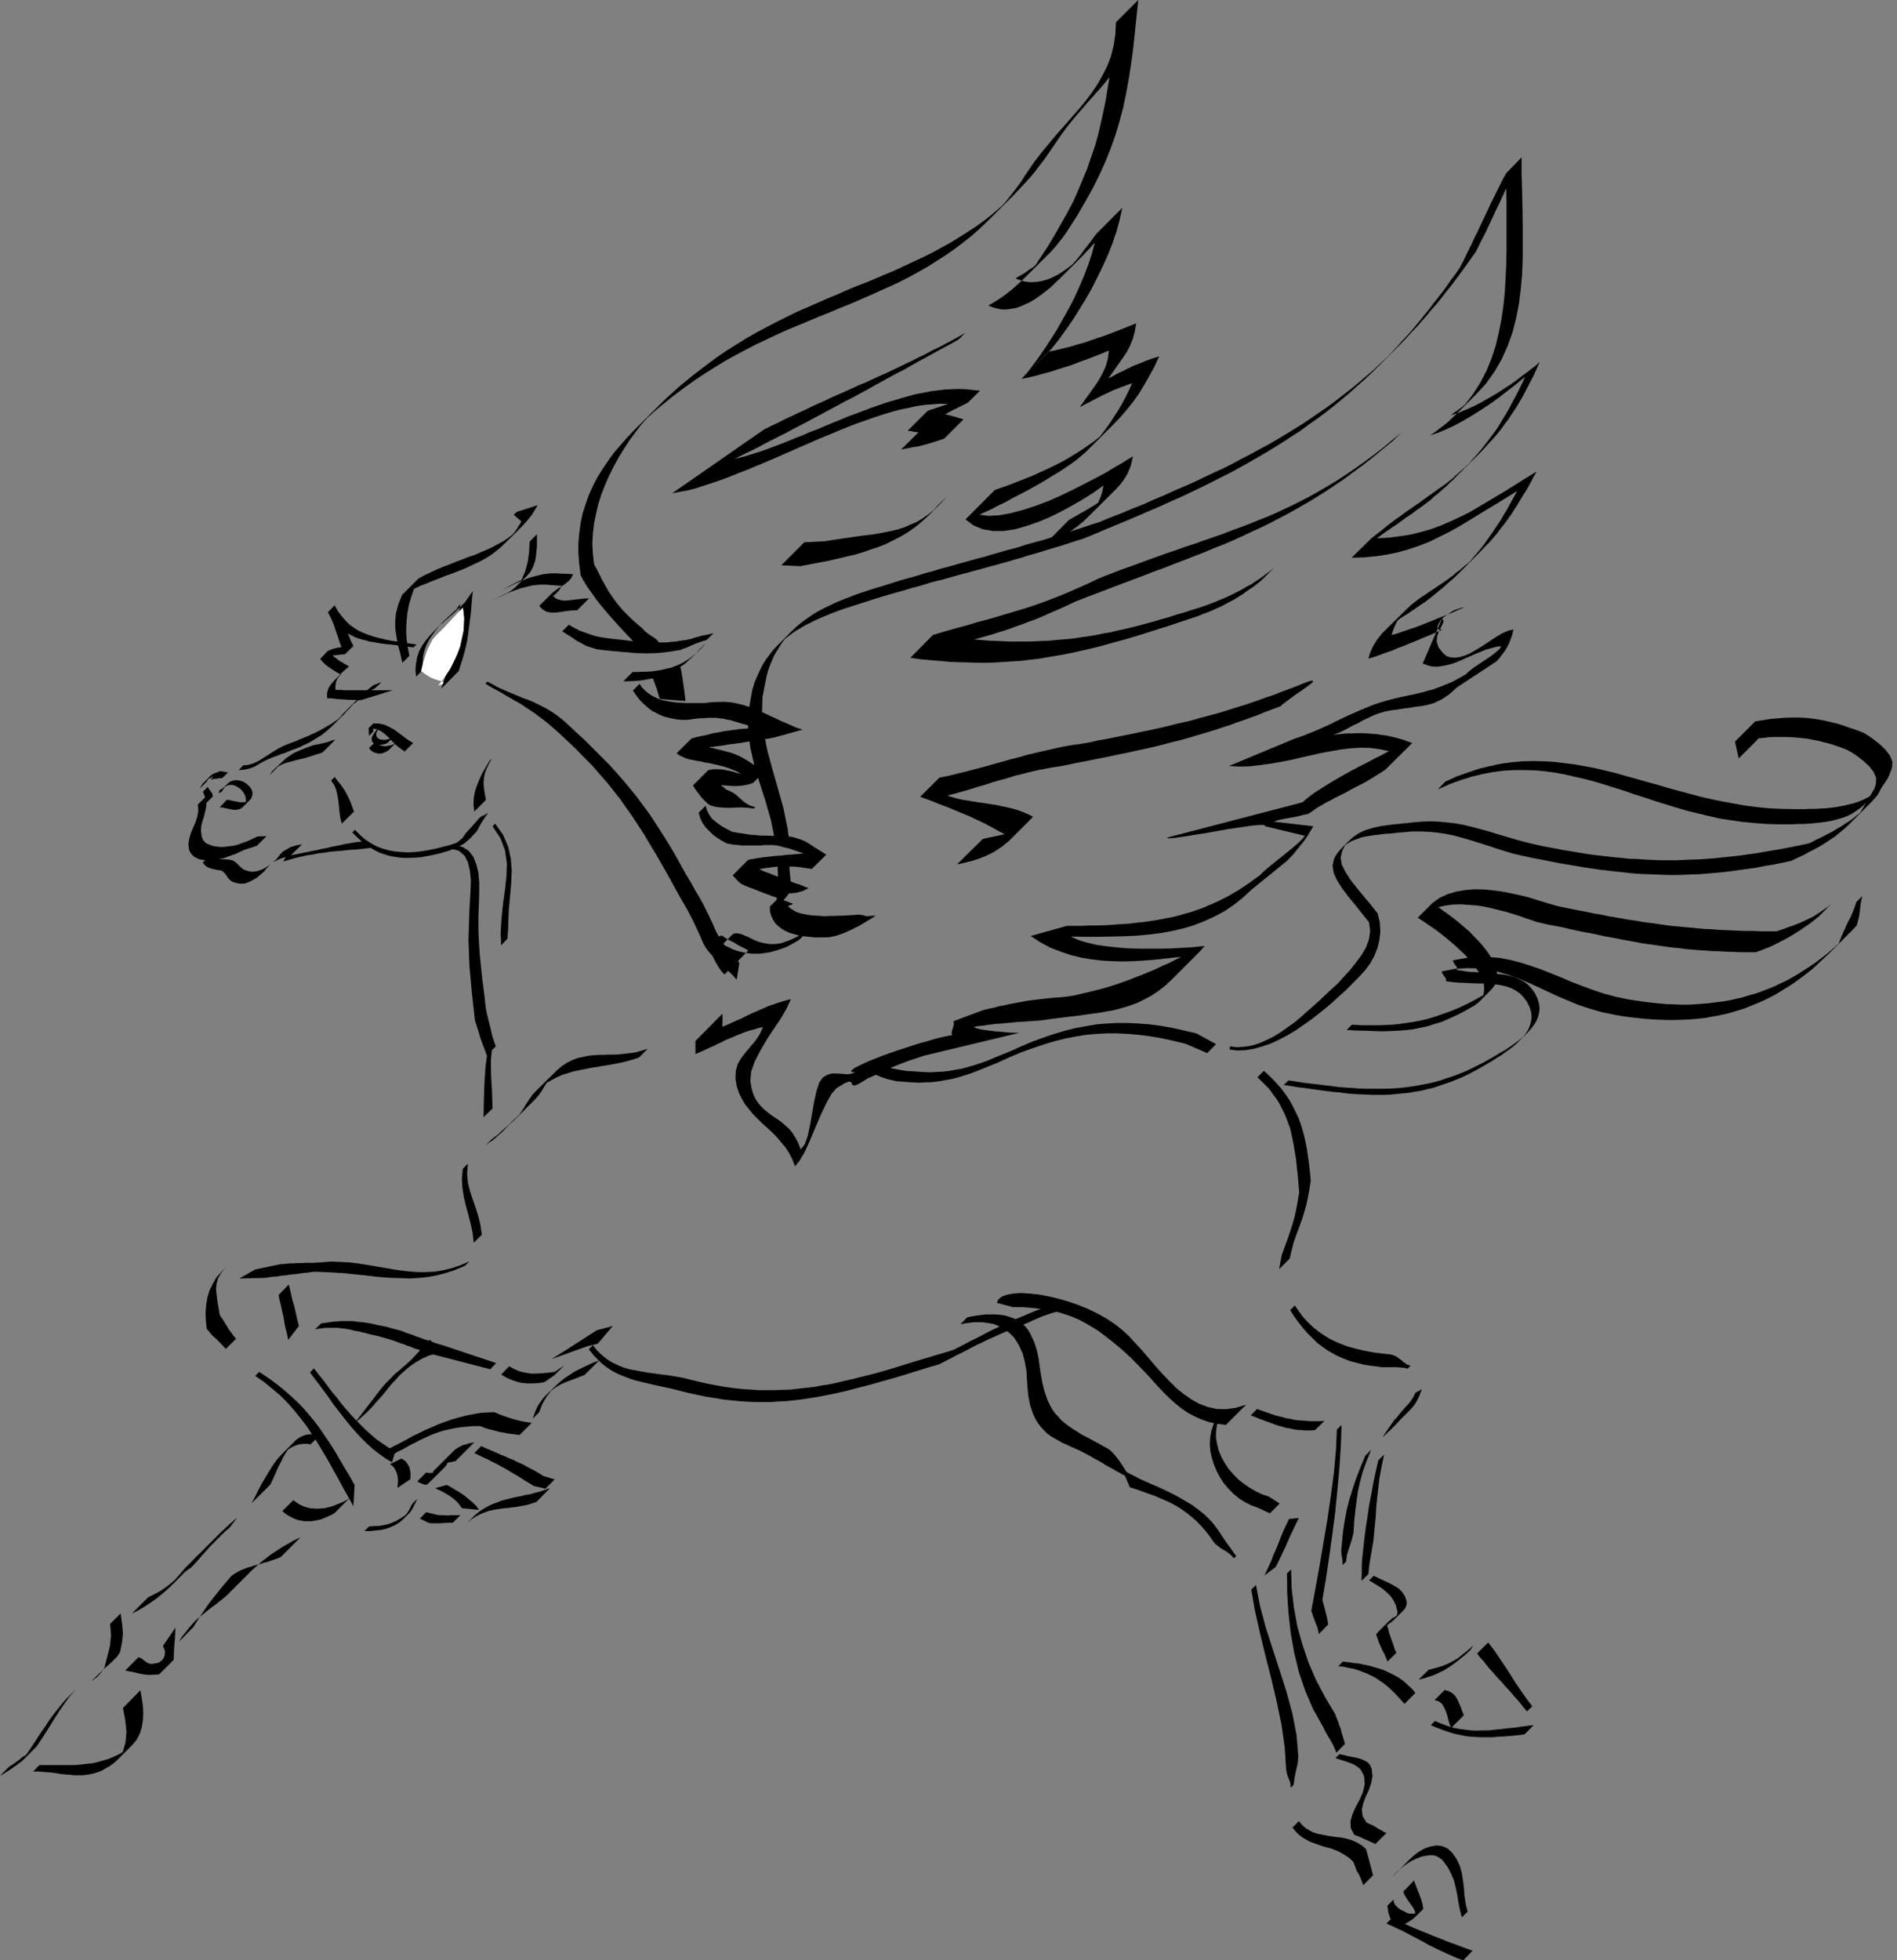 <?xml version="1.0" encoding="UTF-8" standalone="no"?>
<svg
   xmlns:ooo="http://xml.openoffice.org/svg/export"
   xmlns:dc="http://purl.org/dc/elements/1.1/"
   xmlns:cc="http://creativecommons.org/ns#"
   xmlns:rdf="http://www.w3.org/1999/02/22-rdf-syntax-ns#"
   xmlns:svg="http://www.w3.org/2000/svg"
   xmlns="http://www.w3.org/2000/svg"
   xmlns:sodipodi="http://sodipodi.sourceforge.net/DTD/sodipodi-0.dtd"
   xmlns:inkscape="http://www.inkscape.org/namespaces/inkscape"
   version="1.2"
   width="166.22mm"
   height="171.7mm"
   viewBox="0 0 16622 17170"
   preserveAspectRatio="xMidYMid"
   xml:space="preserve"
   id="svg263"
   sodipodi:docname="pegasus.svg"
   style="fill-rule:evenodd;stroke-width:28.222;stroke-linejoin:round"
   inkscape:version="0.92.5 (2060ec1f9f, 2020-04-08)"><rect x="0" y="0" width="16622" height="17170" fill="#808080" stroke="none"/><sodipodi:namedview
   pagecolor="#ffffff"
   bordercolor="#666666"
   borderopacity="1"
   objecttolerance="10"
   gridtolerance="10"
   guidetolerance="10"
   inkscape:pageopacity="0"
   inkscape:pageshadow="2"
   inkscape:window-width="664"
   inkscape:window-height="487"
   id="namedview265"
   showgrid="false"
   inkscape:zoom="0.2102413"
   inkscape:cx="314.11654"
   inkscape:cy="324.47244"
   inkscape:window-x="0"
   inkscape:window-y="0"
   inkscape:window-maximized="0"
   inkscape:current-layer="svg263" />
 <defs
   class="ClipPathGroup"
   id="defs8">
  <clipPath
   id="presentation_clip_path"
   clipPathUnits="userSpaceOnUse">
   <rect
   x="0"
   y="0"
   width="21000"
   height="29700"
   id="rect2" />
  </clipPath>
  <clipPath
   id="presentation_clip_path_shrink"
   clipPathUnits="userSpaceOnUse">
   <rect
   x="21"
   y="29"
   width="20958"
   height="29641"
   id="rect5" />
  </clipPath>
 </defs>
 <defs
   class="TextShapeIndex"
   id="defs12">
  <g
   ooo:slide="id1"
   ooo:id-list="id3"
   id="g10" />
 </defs>
 <defs
   class="EmbeddedBulletChars"
   id="defs44">
  <g
   id="bullet-char-template-57356"
   transform="matrix(4.8828125e-4,0,0,-4.8828125e-4,0,0)">
   <path
   d="M 580,1141 1163,571 580,0 -4,571 Z"
   id="path14"
   inkscape:connector-curvature="0" />
  </g>
  <g
   id="bullet-char-template-57354"
   transform="matrix(4.8828125e-4,0,0,-4.8828125e-4,0,0)">
   <path
   d="M 8,1128 H 1137 V 0 H 8 Z"
   id="path17"
   inkscape:connector-curvature="0" />
  </g>
  <g
   id="bullet-char-template-10146"
   transform="matrix(4.8828125e-4,0,0,-4.8828125e-4,0,0)">
   <path
   d="M 174,0 602,739 174,1481 1456,739 Z M 1358,739 309,1346 659,739 Z"
   id="path20"
   inkscape:connector-curvature="0" />
  </g>
  <g
   id="bullet-char-template-10132"
   transform="matrix(4.8828125e-4,0,0,-4.8828125e-4,0,0)">
   <path
   d="M 2015,739 1276,0 H 717 l 543,543 H 174 v 393 h 1086 l -543,545 h 557 z"
   id="path23"
   inkscape:connector-curvature="0" />
  </g>
  <g
   id="bullet-char-template-10007"
   transform="matrix(4.8828125e-4,0,0,-4.8828125e-4,0,0)">
   <path
   d="m 0,-2 c -7,16 -16,29 -25,39 l 381,530 c -94,256 -141,385 -141,387 0,25 13,38 40,38 9,0 21,-2 34,-5 21,4 42,12 65,25 l 27,-13 111,-251 280,301 64,-25 24,25 c 21,-10 41,-24 62,-43 C 886,937 835,863 770,784 769,783 710,716 594,584 L 774,223 c 0,-27 -21,-55 -63,-84 l 16,-20 C 717,90 699,76 672,76 641,76 570,178 457,381 L 164,-76 c -22,-34 -53,-51 -92,-51 -42,0 -63,17 -64,51 -7,9 -10,24 -10,44 0,9 1,19 2,30 z"
   id="path26"
   inkscape:connector-curvature="0" />
  </g>
  <g
   id="bullet-char-template-10004"
   transform="matrix(4.8828125e-4,0,0,-4.8828125e-4,0,0)">
   <path
   d="M 285,-33 C 182,-33 111,30 74,156 52,228 41,333 41,471 c 0,78 14,145 41,201 34,71 87,106 158,106 53,0 88,-31 106,-94 l 23,-176 c 8,-64 28,-97 59,-98 l 735,706 c 11,11 33,17 66,17 42,0 63,-15 63,-46 V 965 c 0,-36 -10,-64 -30,-84 L 442,47 C 390,-6 338,-33 285,-33 Z"
   id="path29"
   inkscape:connector-curvature="0" />
  </g>
  <g
   id="bullet-char-template-9679"
   transform="matrix(4.8828125e-4,0,0,-4.8828125e-4,0,0)">
   <path
   d="M 813,0 C 632,0 489,54 383,161 276,268 223,411 223,592 c 0,181 53,324 160,431 106,107 249,161 430,161 179,0 323,-54 432,-161 108,-107 162,-251 162,-431 0,-180 -54,-324 -162,-431 C 1136,54 992,0 813,0 Z"
   id="path32"
   inkscape:connector-curvature="0" />
  </g>
  <g
   id="bullet-char-template-8226"
   transform="matrix(4.8828125e-4,0,0,-4.8828125e-4,0,0)">
   <path
   d="m 346,457 c -73,0 -137,26 -191,78 -54,51 -81,114 -81,188 0,73 27,136 81,188 54,52 118,78 191,78 73,0 134,-26 185,-79 51,-51 77,-114 77,-187 0,-75 -25,-137 -76,-188 -50,-52 -112,-78 -186,-78 z"
   id="path35"
   inkscape:connector-curvature="0" />
  </g>
  <g
   id="bullet-char-template-8211"
   transform="matrix(4.8828125e-4,0,0,-4.8828125e-4,0,0)">
   <path
   d="M -4,459 H 1135 V 606 H -4 Z"
   id="path38"
   inkscape:connector-curvature="0" />
  </g>
  <g
   id="bullet-char-template-61548"
   transform="matrix(4.8828125e-4,0,0,-4.8828125e-4,0,0)">
   <path
   d="m 173,740 c 0,163 58,303 173,419 116,115 255,173 419,173 163,0 302,-58 418,-173 116,-116 174,-256 174,-419 0,-163 -58,-303 -174,-418 C 1067,206 928,148 765,148 601,148 462,206 346,322 231,437 173,577 173,740 Z"
   id="path41"
   inkscape:connector-curvature="0" />
  </g>
 </defs>
 <g
   id="g49"
   transform="translate(-2189,-6265)">
  <g
   id="id2"
   class="Master_Slide">
   <g
   id="bg-id2"
   class="Background" />
   <g
   id="bo-id2"
   class="BackgroundObjects" />
  </g>
 </g>
 <g
   class="SlideGroup"
   id="g261"
   transform="translate(-2189,-6265)">
  <g
   id="g259">
   <g
   id="container-id1">
    <g
   id="id1"
   class="Slide"
   clip-path="url(#presentation_clip_path)">
     <g
   class="Page"
   id="g255">
      <g
   class="Graphic"
   id="g253">
       <g
   id="id3">
        <rect
   class="BoundingBox"
   x="2189"
   y="6265"
   width="16622"
   height="17170"
   id="rect51"
   style="fill:none;stroke:none" />
        <defs
   id="defs56">
         <clipPath
   id="clip_path_1"
   clipPathUnits="userSpaceOnUse">
          <path
   d="M 2189,6265 H 18810 V 23434 H 2189 Z"
   id="path53"
   inkscape:connector-curvature="0" />
         </clipPath>
        </defs>
        <g
   clip-path="url(#clip_path_1)"
   id="g250">
         <path
   d="m 6528,13479 71,102 43,102 23,104 8,104 -5,112 -10,114 -11,120 -5,129 v 31 l -2,27 -3,31 v 30 l -58,61 v -30 -25 l -3,-26 v -30 l 8,-132 13,-125 17,-122 13,-119 3,-112 -16,-112 -40,-106 -69,-105 z"
   id="path58"
   inkscape:connector-curvature="0"
   style="fill:#000000;stroke:none" />
         <path
   d="m 6170,13667 71,16 56,35 41,54 25,66 18,73 7,82 v 83 l -2,82 -5,132 v 122 l 5,112 7,106 11,109 12,112 16,122 15,132 10,46 10,41 10,40 10,38 8,39 10,38 13,40 15,43 -79,79 -15,-43 -15,-38 -13,-36 -13,-35 -10,-36 -12,-38 -13,-41 -13,-43 -28,-254 -20,-223 -8,-226 8,-254 5,-84 5,-92 3,-89 -8,-83 -18,-77 -30,-58 -51,-43 -69,-18 z"
   id="path60"
   inkscape:connector-curvature="0"
   style="fill:#000000;stroke:none" />
         <path
   d="m 6459,12235 49,25 45,26 46,20 46,20 43,18 43,18 43,18 44,15 43,18 40,20 41,20 43,23 41,25 41,28 40,31 41,35 84,79 81,74 74,74 71,71 68,68 64,71 63,72 59,71 58,71 56,76 56,76 53,81 54,84 56,89 56,94 55,99 44,79 43,71 38,69 38,63 36,66 35,71 36,74 35,81 23,44 23,35 23,36 25,33 26,30 28,33 28,33 30,36 -23,147 -33,-38 -40,-38 -41,-38 -41,-38 -40,-38 -38,-41 -34,-43 -25,-43 -35,-82 -36,-76 -33,-68 -36,-69 -38,-66 -38,-66 -41,-74 -43,-79 -56,-99 -55,-96 -54,-89 -51,-86 -53,-82 -53,-81 -54,-76 -53,-76 -58,-74 -59,-74 -63,-71 -64,-74 -71,-71 -74,-76 -78,-74 -84,-78 -41,-36 -38,-33 -38,-30 -38,-28 -36,-28 -38,-26 -36,-23 -35,-25 -38,-23 -38,-20 -38,-23 -41,-23 -41,-25 -43,-23 -46,-26 -45,-27 z"
   id="path62"
   inkscape:connector-curvature="0"
   style="fill:#000000;stroke:none" />
         <path
   d="m 6505,15400 -15,155 2,132 8,132 5,155 -79,76 3,-160 5,-145 10,-144 21,-160 z"
   id="path64"
   inkscape:connector-curvature="0"
   style="fill:#000000;stroke:none" />
         <path
   d="m 6289,16457 -7,89 7,78 18,74 23,69 25,71 23,73 20,79 13,89 -71,71 -10,-89 -18,-81 -20,-79 -21,-76 -17,-74 -13,-78 -5,-82 8,-89 z"
   id="path66"
   inkscape:connector-curvature="0"
   style="fill:#000000;stroke:none" />
         <path
   d="m 6302,17313 -81,35 -79,26 -76,18 -74,12 -71,3 h -71 l -69,-5 -71,-8 -71,-10 -71,-13 -74,-12 -76,-13 -79,-13 -81,-10 -87,-5 -88,-3 -31,3 -30,2 -28,3 h -28 l -26,3 h -25 -26 -25 l -25,2 h -26 -25 l -26,3 h -27 l -28,2 -31,3 -30,2 -221,46 -138,79 214,-5 30,-3 31,-5 30,-3 26,-2 28,-5 25,-3 25,-2 28,-5 26,-3 25,-2 26,-3 28,-5 25,-3 30,-2 31,-5 30,-3 92,3 89,5 86,5 86,10 84,8 82,10 81,8 79,5 78,2 79,3 79,-5 81,-8 79,-15 79,-21 81,-27 84,-36 z"
   id="path68"
   inkscape:connector-curvature="0"
   style="fill:#000000;stroke:none" />
         <path
   d="m 4168,17366 -41,48 -28,49 -12,45 -5,49 5,51 7,55 10,59 11,63 20,28 18,28 15,26 15,22 15,26 18,23 18,25 23,28 -89,89 -23,-25 -23,-23 -20,-21 -20,-20 -21,-18 -20,-20 -20,-25 -21,-26 -7,-68 -3,-66 5,-69 10,-64 18,-63 28,-58 33,-59 46,-51 z"
   id="path70"
   inkscape:connector-curvature="0"
   style="fill:#000000;stroke:none" />
         <path
   d="m 4719,17516 13,51 10,46 10,43 13,40 10,44 10,43 10,46 13,50 -94,122 -10,-53 -13,-48 -10,-49 -7,-48 -11,-46 -10,-48 -12,-48 -11,-53 z"
   id="path72"
   inkscape:connector-curvature="0"
   style="fill:#000000;stroke:none" />
         <path
   d="m 5004,17856 38,-5 35,-5 33,-5 36,-2 31,-3 h 33 33 30 l 31,3 33,5 30,2 33,5 33,5 36,8 33,8 38,7 38,8 35,10 36,10 33,8 33,10 31,13 30,10 31,10 30,13 31,10 33,13 33,10 33,13 33,10 38,12 38,11 460,154 -51,54 -490,-127 -39,-10 -35,-13 -36,-10 -33,-13 -33,-10 -30,-13 -31,-10 -30,-13 -33,-10 -31,-12 -30,-11 -33,-10 -33,-10 -36,-10 -35,-10 -38,-8 -36,-8 -36,-10 -30,-7 -33,-8 -31,-5 -28,-8 -30,-5 -28,-5 -28,-2 -30,-5 h -28 -33 -31 l -33,2 -35,5 -39,5 z"
   id="path74"
   inkscape:connector-curvature="0"
   style="fill:#000000;stroke:none" />
         <path
   d="m 7156,18085 261,-168 142,-38 -132,155 -94,23 -312,112 z"
   id="path76"
   inkscape:connector-curvature="0"
   style="fill:#000000;stroke:none" />
         <path
   d="m 5298,13533 46,46 46,40 48,31 51,28 53,20 54,15 56,10 55,5 59,3 58,-3 61,-7 59,-10 61,-13 61,-15 63,-16 61,-20 23,-18 18,-15 15,-15 10,-15 10,-16 13,-15 13,-15 18,-18 5,-7 15,-16 18,-20 20,-23 20,-23 18,-15 13,-8 5,3 41,-28 -8,13 -15,23 -18,27 -18,28 -18,31 -12,25 -11,16 -5,7 -22,23 -18,20 -21,21 -20,17 -25,21 -33,18 -44,20 -53,23 -61,18 -61,15 -58,12 -59,11 -56,5 -55,2 h -56 l -54,-7 -53,-8 -51,-15 -51,-18 -48,-25 -48,-28 -46,-36 -46,-41 -45,-45 z"
   id="path78"
   inkscape:connector-curvature="0"
   style="fill:#000000;stroke:none" />
         <path
   d="m 5840,11910 -59,-8 -56,-10 -56,-8 -53,-7 -53,-11 -51,-12 -48,-13 -46,-15 -46,-18 -43,-20 -41,-26 -38,-28 -35,-35 -33,-38 -33,-44 -28,-50 -59,61 21,38 17,38 16,38 12,38 13,38 13,38 12,38 16,38 -16,3 -15,3 -15,2 -13,5 -15,3 -15,5 -16,7 -15,5 -68,72 20,22 20,21 21,18 22,15 23,15 23,15 26,16 28,15 71,-71 -16,12 -15,13 -15,13 -13,12 -71,72 -28,33 -23,35 -12,41 v 46 l 43,2 40,5 41,3 38,2 36,3 h 35 l 33,2 h 31 l 277,-86 h -18 -23 -25 -31 -30 -36 -35 -39 -38 -38 -38 -35 -33 l -31,-3 h -28 l -23,-2 v -36 l 5,-30 11,-28 17,-26 5,-2 3,-5 5,-3 3,-2 71,-71 -21,-13 -20,-10 -18,-13 -20,-10 -18,-13 -15,-12 -18,-13 -15,-13 13,-2 h 12 l 13,-3 h 13 l 15,-3 h 13 l 15,-2 h 15 l 74,-74 -15,-28 -13,-28 -10,-28 -13,-25 30,15 31,16 30,12 33,10 36,8 33,10 36,5 38,8 35,5 38,5 38,3 39,5 40,5 38,5 41,5 41,5 z"
   id="path80"
   inkscape:connector-curvature="0"
   style="fill:#000000;stroke:none" />
         <path
   d="m 5459,12674 v -2 -5 -11 -10 l 40,10 36,18 33,26 30,28 28,30 33,33 36,28 40,28 74,-74 -46,-28 -40,-30 -41,-31 -38,-28 -41,-22 -43,-21 -46,-10 -53,-2 -43,43 5,66 z"
   id="path82"
   inkscape:connector-curvature="0"
   style="fill:#000000;stroke:none" />
         <path
   d="m 5481,12761 16,17 20,13 25,8 28,2 28,-5 28,-7 26,-13 20,-18 -74,74 3,-3 2,-2 v 0 l 3,-3 71,-71 -3,3 v 0 2 h -2 l -74,74 -20,15 -23,10 -25,8 h -26 l -23,-5 -22,-8 -21,-15 -15,-21 z"
   id="path84"
   inkscape:connector-curvature="0"
   style="fill:#000000;stroke:none" />
         <path
   d="m 5514,12631 -10,20 -10,18 -8,18 v 20 l 8,18 13,10 18,8 20,2 h 20 l 23,-5 20,-5 21,-7 -46,45 -20,8 -21,5 -20,3 h -20 l -18,-3 -18,-8 -13,-12 -7,-18 v -23 l 10,-20 15,-23 15,-20 z"
   id="path86"
   inkscape:connector-curvature="0"
   style="fill:#000000;stroke:none" />
         <path
   d="m 5121,13071 30,38 28,35 23,33 20,33 18,36 18,38 15,41 18,48 -107,106 -13,-50 -7,-51 -5,-48 -5,-51 -8,-46 -10,-46 -18,-45 -28,-41 z"
   id="path88"
   inkscape:connector-curvature="0"
   style="fill:#000000;stroke:none" />
         <path
   d="m 6500,12908 -28,48 -20,43 -15,41 -8,41 -3,43 3,43 8,51 10,53 -102,102 -7,-59 2,-58 10,-56 18,-56 23,-56 25,-53 31,-53 30,-51 z"
   id="path90"
   inkscape:connector-curvature="0"
   style="fill:#000000;stroke:none" />
         <path
   d="m 4008,13157 15,23 13,18 13,17 5,26 -61,61 -3,-28 -5,-26 -8,-25 -10,-23 z"
   id="path92"
   inkscape:connector-curvature="0"
   style="fill:#000000;stroke:none" />
         <path
   d="m 4112,13185 18,-8 13,-10 12,-10 13,-13 13,-13 12,-10 13,-10 18,-7 30,-6 33,3 33,10 28,18 26,23 18,25 10,28 -3,31 -5,10 -2,10 -6,8 -5,5 -63,63 -18,15 -23,8 -20,3 h -25 l -26,-6 -28,-5 -30,-7 -33,-5 63,-66 26,5 22,5 23,5 18,2 18,6 h 20 18 l 20,-3 v -28 l -7,-30 -16,-28 -22,-26 -26,-18 -28,-15 -30,-5 -31,5 -15,8 -10,7 -8,11 -5,7 -5,10 -8,11 -10,7 -15,8 z"
   id="path94"
   inkscape:connector-curvature="0"
   style="fill:#000000;stroke:none" />
         <path
   d="m 12965,15430 64,8 66,-5 64,-10 63,-20 64,-28 63,-31 61,-38 61,-43 61,-43 58,-49 56,-50 56,-49 56,-51 51,-48 51,-48 48,-43 51,-56 56,-61 53,-66 51,-69 40,-68 26,-71 10,-74 -10,-74 -59,-73 -61,-77 -60,-73 -54,-71 -46,-72 -30,-66 -10,-63 12,-56 13,-28 15,-23 18,-23 18,-20 76,-76 26,-23 25,-18 28,-18 30,-15 31,-13 33,-10 33,-10 36,-8 35,-7 36,-5 38,-5 38,-5 38,-3 38,-5 41,-3 38,-5 84,-7 78,-3 77,3 71,7 71,8 69,13 66,15 66,18 66,17 68,21 66,20 69,20 71,21 74,20 76,18 81,18 82,15 78,15 79,13 76,13 74,12 74,10 73,8 71,8 72,7 71,8 71,2 68,5 69,3 69,3 h 68 69 l 66,-3 68,-3 69,-2 69,-5 68,-5 71,-8 71,-7 72,-8 71,-10 73,-10 74,-13 74,-13 76,-12 79,-16 78,-15 82,-18 33,-15 33,-18 33,-15 30,-15 31,-16 28,-15 28,-15 28,-18 28,-15 25,-15 25,-18 26,-15 25,-18 26,-20 22,-18 26,-20 2,-3 v -3 0 l 3,-2 117,-196 122,-122 -87,165 -10,13 -10,10 -10,13 -10,10 -10,13 -11,10 -10,10 -10,10 -152,153 -28,28 -31,28 -28,23 -30,25 -28,23 -31,20 -30,20 -31,21 -33,20 -33,18 -33,18 -35,17 -36,21 -38,18 -38,17 -41,21 -81,17 -79,16 -76,12 -76,16 -74,10 -74,10 -71,10 -68,8 -71,7 -66,5 -69,6 -66,2 -69,3 -66,2 h -66 l -63,-2 -66,-3 -66,-2 -66,-3 -69,-5 -66,-8 -69,-7 -66,-8 -71,-8 -68,-10 -72,-10 -73,-13 -74,-12 -76,-13 -76,-15 -79,-16 -81,-15 -82,-18 -76,-17 -71,-21 -71,-22 -69,-23 -66,-21 -63,-20 -66,-20 -64,-18 -66,-18 -69,-13 -68,-10 -71,-7 -74,-3 h -79 l -84,8 -35,2 -36,5 -33,3 -33,2 -35,3 -33,5 -31,3 -33,5 -30,5 -31,5 -30,7 -28,11 -28,10 -26,10 -25,15 -25,15 -11,13 -7,15 -8,16 -7,15 -13,56 10,61 33,66 46,71 56,71 61,74 61,73 58,74 18,79 5,76 -8,74 -17,71 -28,71 -36,66 -46,61 -53,58 -66,66 -48,49 -54,48 -58,53 -59,51 -66,53 -66,51 -68,48 -71,49 -72,43 -73,38 -71,33 -74,25 -74,21 -71,12 -71,3 -69,-8 z"
   id="path96"
   inkscape:connector-curvature="0"
   style="fill:#000000;stroke:none" />
         <path
   d="m 13479,15728 66,10 66,10 63,8 61,7 64,8 61,7 58,8 61,5 59,3 58,5 56,2 h 56 56 56 l 55,-2 56,-3 54,-5 56,-7 53,-8 53,-10 54,-10 55,-13 54,-15 53,-18 56,-18 53,-20 56,-23 54,-25 56,-28 55,-28 59,-33 56,-33 28,-18 30,-15 28,-18 31,-21 28,-20 28,-20 27,-21 26,-22 23,-28 20,-31 15,-33 10,-33 6,-33 v -35 l -6,-36 -12,-36 -23,-45 -31,-41 -30,-30 -38,-26 -38,-20 -43,-15 -46,-11 -48,-7 -51,-3 -54,-5 h -53 l -53,-2 -56,-3 -56,-2 -56,-5 -56,-8 97,-97 v 0 -2 0 0 l -97,96 3,-7 -3,-13 -8,-13 -10,-12 97,-97 -8,-13 -5,-10 -5,-10 v -5 l -96,97 h 2 v 0 0 h 3 l 106,-21 104,-7 97,2 91,10 92,21 86,25 84,30 86,36 84,38 87,41 86,40 92,39 91,38 99,33 102,30 109,23 71,13 71,10 69,8 68,7 69,5 66,3 66,2 h 66 l 64,-2 63,-3 61,-5 64,-7 61,-11 58,-10 61,-13 58,-15 59,-18 56,-17 56,-23 58,-23 53,-23 56,-28 54,-28 53,-33 53,-33 54,-35 50,-36 54,-41 51,-40 50,-46 49,-46 51,-48 157,-157 10,-11 10,-10 11,-10 12,-13 10,-10 11,-10 10,-13 10,-10 20,-74 8,-55 5,-54 15,-73 -51,50 -15,46 -18,46 -20,46 -23,43 -20,45 -21,46 -20,46 -18,46 -2,2 v 0 0 l -3,3 -48,43 -48,41 -49,38 -50,38 -51,35 -51,33 -51,33 -53,31 -51,28 -53,25 -54,26 -55,22 -54,21 -56,20 -56,15 -58,18 -56,13 -58,13 -59,10 -61,7 -58,8 -61,5 -64,5 -61,3 h -63 l -64,-3 -63,-2 -66,-6 -66,-7 -66,-8 -66,-10 -69,-10 -109,-23 -104,-28 -99,-33 -94,-35 -94,-36 -89,-38 -89,-36 -89,-35 -89,-31 -89,-28 -89,-23 -91,-17 -97,-8 h -99 l -102,8 -109,20 h -2 v 0 0 h -3 l -96,97 v 5 l 2,10 8,10 7,13 97,-97 10,13 8,12 2,13 -2,8 -97,96 v 3 0 0 0 l 97,-97 56,8 53,8 56,2 53,5 53,3 51,5 51,5 48,5 46,10 43,13 41,18 38,20 36,28 30,33 28,38 23,48 13,43 5,41 -3,38 -10,38 -15,38 -23,36 -26,33 -30,33 -71,71 -28,28 -31,26 -33,25 -33,23 -35,25 -36,21 -33,22 -35,21 -56,33 -59,33 -53,28 -56,28 -56,23 -53,22 -54,18 -53,18 -53,18 -54,12 -50,13 -54,8 -53,10 -53,5 -51,5 -54,5 -53,3 h -56 -53 l -54,-3 -55,-2 -56,-3 -59,-5 -56,-8 -58,-5 -58,-7 -61,-8 -61,-8 -64,-10 -63,-7 -64,-11 -66,-10 z"
   id="path98"
   inkscape:connector-curvature="0"
   style="fill:#000000;stroke:none" />
         <path
   d="m 14035,15240 81,5 h 82 76 l 76,-3 74,-5 71,-10 71,-10 71,-13 69,-17 68,-21 66,-23 69,-25 68,-28 69,-33 69,-36 71,-40 7,-38 v -43 l -10,-44 -20,-43 -25,-46 -33,-45 -39,-49 -40,-45 -49,-46 -50,-46 -51,-43 -53,-43 -54,-41 -56,-38 -51,-35 -50,-33 127,-127 63,-46 71,-33 77,-23 78,-13 84,-7 81,2 84,8 84,12 79,16 79,17 71,18 66,21 58,17 51,16 41,12 30,8 69,15 66,13 66,13 63,12 61,13 61,10 61,13 59,10 58,10 56,10 58,8 56,10 56,8 56,7 53,8 56,8 56,7 56,5 56,5 56,5 56,6 56,5 58,2 59,5 61,3 60,2 61,3 64,2 h 63 l 67,3 h 68 69 l 38,-13 35,-12 33,-13 33,-10 31,-13 28,-10 28,-13 28,-13 25,-12 28,-13 26,-15 27,-18 28,-18 28,-20 31,-20 30,-26 -111,112 -33,25 -31,26 -33,23 -33,22 -33,23 -33,21 -33,20 -33,20 -33,18 -36,18 -33,18 -35,17 -36,16 -38,15 -38,15 -38,13 h -69 -68 l -66,-3 -64,-2 -61,-3 -61,-2 -61,-5 -58,-3 -56,-5 -56,-5 -56,-8 -56,-5 -53,-7 -56,-8 -53,-8 -54,-7 -53,-8 -53,-10 -54,-10 -56,-10 -53,-11 -56,-10 -56,-10 -56,-13 -58,-12 -59,-10 -61,-13 -61,-13 -63,-15 -64,-13 -66,-12 -68,-16 -26,-5 -30,-10 -38,-13 -46,-15 -48,-18 -56,-17 -58,-18 -61,-15 -64,-16 -69,-15 -66,-10 -68,-5 -69,-5 -68,2 -66,8 -64,15 53,38 56,41 56,43 54,46 53,45 48,51 48,49 41,50 36,49 30,50 23,49 13,45 5,46 -5,41 -16,40 -28,36 -111,112 -13,10 -13,10 -12,10 -16,8 -71,41 -68,35 -69,31 -63,28 -67,20 -63,20 -64,13 -63,13 -64,7 -66,5 -68,3 -69,2 -71,-2 -76,-3 -79,-2 -84,-5 z"
   id="path100"
   inkscape:connector-curvature="0"
   style="fill:#000000;stroke:none" />
         <path
   d="m 14853,13111 102,-46 99,-35 99,-33 96,-23 94,-20 97,-13 91,-8 94,-2 92,2 91,5 89,11 92,12 89,16 91,17 89,21 91,22 89,26 92,25 91,26 92,25 94,28 91,25 97,26 94,25 99,23 99,20 99,18 101,18 105,13 104,10 109,5 109,2 h 46 43 l 46,-2 h 46 l 45,-3 44,-2 45,-5 43,-5 44,-8 40,-8 41,-10 41,-10 38,-13 35,-15 36,-18 33,-17 15,-23 13,-26 10,-28 8,-28 2,-53 -23,-53 -40,-51 -51,-46 -51,-40 -46,-31 -33,-18 -12,-7 -54,-21 -51,-17 -48,-16 -51,-12 -48,-13 -46,-8 -48,-10 -48,-5 -46,-5 -48,-3 -46,-2 h -48 -49 l -48,2 -51,6 -50,5 v 2 3 2 0 l -168,168 -33,-147 178,-178 68,-10 66,-11 61,-5 61,-5 59,-2 h 58 l 56,2 56,5 56,8 56,10 56,13 56,13 58,17 58,21 61,20 64,25 13,8 33,20 43,31 51,40 48,46 40,51 23,53 -2,54 -10,28 -11,28 -10,25 -12,23 -16,23 -15,23 -15,20 -18,18 -142,142 -33,28 -36,25 -35,23 -41,20 -43,16 -43,12 -49,13 -45,8 -51,7 -48,5 -51,5 -54,3 h -50 l -54,3 h -53 -53 l -110,-3 -106,-8 -105,-10 -104,-15 -99,-15 -99,-23 -96,-23 -94,-23 -94,-28 -92,-28 -91,-28 -89,-30 -89,-28 -89,-31 -89,-28 -86,-27 -87,-26 -86,-23 -89,-20 -86,-20 -87,-16 -89,-12 -89,-8 -88,-2 h -89 l -92,5 -94,12 -94,18 -94,23 -96,30 -99,36 -102,46 z"
   id="path102"
   inkscape:connector-curvature="0"
   style="fill:#000000;stroke:none" />
         <path
   d="m 9820,15565 11,3 28,10 40,13 51,15 61,18 63,12 64,10 61,3 69,5 63,3 61,-3 61,-3 58,-7 56,-10 56,-10 56,-16 53,-15 54,-18 56,-20 53,-23 56,-23 58,-23 59,-25 61,-28 101,-43 99,-36 97,-33 94,-28 91,-23 94,-17 92,-16 91,-7 92,-5 h 91 l 94,5 97,7 96,13 102,18 104,23 107,25 173,94 -77,79 -188,-81 -106,-26 -105,-23 -101,-17 -97,-13 -96,-8 -94,-5 h -94 l -92,5 -91,8 -92,15 -91,18 -91,23 -94,28 -97,33 -99,35 -102,43 -61,28 -58,26 -59,23 -55,23 -54,22 -56,21 -53,17 -53,16 -56,15 -56,10 -56,10 -58,8 -61,2 -61,3 -64,-3 -68,-5 -64,-5 -66,-15 -64,-20 -55,-23 -51,-23 -38,-20 -26,-16 -10,-5 z"
   id="path104"
   inkscape:connector-curvature="0"
   style="fill:#000000;stroke:none" />
         <path
   d="m 4460,18281 79,53 71,51 66,53 61,54 58,53 54,56 48,56 48,58 46,61 43,64 43,63 44,69 40,68 43,74 46,76 46,81 -10,186 -46,-81 -46,-82 -43,-81 -46,-81 -43,-79 -46,-76 -45,-76 -49,-74 -48,-74 -53,-68 -56,-69 -58,-66 -64,-64 -69,-58 -71,-58 -78,-54 z"
   id="path106"
   inkscape:connector-curvature="0"
   style="fill:#000000;stroke:none" />
         <path
   d="m 4940,18250 41,54 41,50 40,54 38,51 41,48 38,51 41,48 40,46 44,48 43,43 43,43 48,43 48,41 54,38 53,36 59,35 -28,94 -59,-35 -53,-38 -53,-41 -51,-46 -46,-45 -46,-49 -45,-51 -41,-50 -43,-54 -41,-53 -41,-53 -38,-56 -40,-54 -41,-56 -41,-53 -40,-53 z"
   id="path108"
   inkscape:connector-curvature="0"
   style="fill:#000000;stroke:none" />
         <path
   d="m 5423,19635 46,-3 45,-2 44,-8 40,-10 38,-15 38,-18 33,-21 34,-22 17,-21 16,-25 12,-23 13,-28 46,-46 -8,18 -8,18 -10,18 -7,17 -11,18 -10,16 -10,15 -13,12 -45,46 -33,28 -36,23 -41,18 -40,15 -46,10 -46,5 -48,5 h -51 z"
   id="path110"
   inkscape:connector-curvature="0"
   style="fill:#000000;stroke:none" />
         <path
   d="m 5923,19510 94,23 28,3 h 26 l 25,2 h 26 l 22,-2 h 26 25 28 l -66,66 h -28 l -28,2 h -25 l -23,3 h -25 -26 -28 l -28,-3 -78,-38 z"
   id="path112"
   inkscape:connector-curvature="0"
   style="fill:#000000;stroke:none" />
         <path
   d="m 6350,19536 38,-31 38,-25 41,-23 38,-18 41,-15 38,-15 41,-11 40,-10 41,-10 43,-8 41,-10 43,-7 43,-13 43,-10 43,-15 46,-16 -117,120 -43,15 -43,13 -41,7 -40,8 -38,5 -39,5 -35,3 -38,5 -36,5 -35,7 -36,8 -35,13 -36,15 -38,20 -36,23 -38,31 z"
   id="path114"
   inkscape:connector-curvature="0"
   style="fill:#000000;stroke:none" />
         <path
   d="m 6406,18931 38,18 36,15 35,15 36,16 33,15 33,12 33,16 33,12 30,16 34,15 33,15 30,18 36,18 33,17 35,21 36,23 99,30 -81,81 -105,-25 -35,-23 -36,-20 -30,-20 -33,-21 -31,-18 -30,-17 -28,-18 -31,-18 -30,-15 -31,-18 -30,-15 -31,-15 -33,-18 -35,-15 -36,-18 -38,-18 z"
   id="path116"
   inkscape:connector-curvature="0"
   style="fill:#000000;stroke:none" />
         <path
   d="m 5575,18967 56,-31 56,-28 56,-30 56,-31 58,-28 56,-28 59,-25 58,-26 61,-22 59,-21 60,-17 61,-16 61,-12 61,-11 64,-5 63,-2 44,18 38,15 38,13 38,12 38,10 41,11 43,7 48,8 -107,106 -48,-7 -46,-5 -43,-8 -40,-7 -38,-11 -41,-10 -43,-12 -44,-18 h -60 l -59,5 -53,5 -51,8 -48,10 -46,10 -43,13 -43,15 -44,18 -43,20 -43,20 -43,23 -46,23 -48,28 -51,25 -53,31 z"
   id="path118"
   inkscape:connector-curvature="0"
   style="fill:#000000;stroke:none" />
         <path
   d="m 6912,18636 10,-25 10,-25 10,-26 15,-25 13,-23 15,-23 16,-20 15,-21 30,-23 31,-20 33,-18 35,-15 38,-15 41,-15 41,-16 45,-17 128,-127 -56,20 -54,25 -53,26 -51,25 -46,31 -45,30 -41,33 -36,33 -83,81 -21,21 -17,23 -16,23 -15,22 -13,26 -12,28 -11,30 -12,33 z"
   id="path120"
   inkscape:connector-curvature="0"
   style="fill:#000000;stroke:none" />
         <path
   d="m 6650,18232 48,26 49,20 45,10 49,8 h 48 l 51,-3 53,-5 56,-7 84,-56 -87,86 -89,61 -56,8 -48,2 h -48 l -46,-5 -43,-10 -43,-15 -46,-20 -46,-28 z"
   id="path122"
   inkscape:connector-curvature="0"
   style="fill:#000000;stroke:none" />
         <path
   d="m 7384,18047 38,48 43,41 44,35 45,28 49,23 50,21 51,15 54,10 56,10 55,10 59,8 58,8 59,7 61,10 63,11 61,15 81,20 79,18 79,15 76,13 74,10 73,8 74,5 71,5 h 71 72 l 68,-3 69,-2 68,-8 69,-8 69,-7 66,-13 68,-10 69,-15 66,-16 68,-15 69,-18 71,-17 69,-18 71,-20 71,-21 74,-23 73,-23 74,-22 76,-23 76,-23 79,-23 81,-25 51,-26 49,-25 48,-26 46,-22 45,-23 43,-23 44,-23 43,-20 43,-21 43,-20 46,-20 46,-21 48,-20 48,-20 54,-23 53,-20 43,-16 38,-5 33,3 28,5 20,7 16,8 10,8 2,2 -48,10 -43,13 -38,13 -36,12 -35,16 -36,15 -38,18 -43,18 -53,20 -54,23 -48,20 -48,20 -46,21 -46,20 -43,20 -43,21 -43,20 -44,23 -43,23 -45,23 -46,22 -48,26 -49,25 -51,26 -81,23 -79,25 -76,23 -73,23 -77,23 -71,20 -71,20 -71,20 -69,18 -71,18 -66,18 -68,15 -67,15 -66,13 -68,13 -66,10 -66,10 -66,8 -66,7 -69,3 -66,5 h -69 -68 l -71,-3 -71,-5 -72,-7 -73,-8 -74,-13 -76,-12 -76,-16 -79,-17 -81,-21 -61,-15 -61,-13 -56,-12 -56,-13 -56,-13 -51,-12 -51,-13 -50,-18 -46,-18 -48,-20 -44,-23 -43,-28 -43,-33 -41,-38 -40,-43 -38,-48 z"
   id="path124"
   inkscape:connector-curvature="0"
   style="fill:#000000;stroke:none" />
         <path
   d="m 10923,17676 15,-30 31,-26 43,-15 56,-10 66,-5 71,5 79,7 86,16 86,20 89,25 89,31 87,35 84,41 78,43 74,49 63,50 61,56 59,64 58,63 59,69 58,68 59,66 61,64 61,61 66,53 66,46 68,38 74,28 79,18 81,2 86,-12 92,-28 -178,178 -79,-11 -71,-15 -66,-23 -61,-28 -56,-30 -56,-38 -51,-41 -48,-43 -48,-46 -48,-51 -46,-50 -48,-54 -51,-53 -51,-53 -56,-56 -58,-54 -59,-50 -56,-46 -56,-43 -55,-41 -54,-33 -56,-33 -53,-28 -56,-25 -58,-21 -59,-18 -61,-15 -61,-12 -66,-8 -71,-8 -74,-5 h -76 z"
   id="path126"
   inkscape:connector-curvature="0"
   style="fill:#000000;stroke:none" />
         <path
   d="m 13204,18606 41,15 38,13 36,13 35,12 36,10 35,8 33,10 36,5 33,8 35,5 36,2 36,3 38,3 h 38 40 l 44,-3 -82,81 -43,3 h -38 l -38,-3 -36,-2 -35,-5 -33,-8 -33,-5 -31,-10 -33,-8 -30,-10 -33,-13 -33,-12 -36,-13 -35,-13 -36,-15 -41,-15 z"
   id="path128"
   inkscape:connector-curvature="0"
   style="fill:#000000;stroke:none" />
         <path
   d="m 13944,18746 -6,177 -12,191 -18,198 -20,201 -26,200 -28,199 -28,188 -30,177 15,56 13,51 13,53 10,56 -82,84 -12,-56 -18,-45 -18,-49 -18,-53 33,-180 36,-196 35,-206 36,-211 31,-213 27,-206 18,-195 8,-181 z"
   id="path130"
   inkscape:connector-curvature="0"
   style="fill:#000000;stroke:none" />
         <path
   d="m 13956,20818 49,6 45,7 49,5 43,10 43,8 43,13 43,12 41,13 38,18 38,18 38,20 36,23 33,25 33,31 33,30 30,36 -96,96 -31,-35 -30,-33 -31,-33 -30,-28 -31,-28 -33,-26 -33,-22 -33,-23 -35,-18 -38,-18 -38,-15 -39,-15 -40,-13 -46,-8 -43,-10 -48,-5 z"
   id="path132"
   inkscape:connector-curvature="0"
   style="fill:#000000;stroke:none" />
         <path
   d="m 14762,21339 55,23 54,20 53,16 51,10 53,7 51,6 51,2 53,-2 h 51 l 53,-6 54,-5 53,-7 56,-5 58,-8 59,-8 61,-7 -81,81 -61,8 -56,5 -56,5 -54,2 -50,5 h -49 -50 l -46,-2 -48,-3 -49,-5 -45,-10 -49,-10 -50,-15 -51,-18 -54,-20 -53,-23 z"
   id="path134"
   inkscape:connector-curvature="0"
   style="fill:#000000;stroke:none" />
         <path
   d="m 15615,21210 -56,-74 -48,-69 -46,-68 -43,-69 -43,-66 -46,-68 -48,-72 -56,-73 -97,96 28,38 31,33 25,33 28,34 28,30 26,30 25,28 28,28 25,31 26,28 28,30 25,31 28,30 28,33 28,36 30,35 z"
   id="path136"
   inkscape:connector-curvature="0"
   style="fill:#000000;stroke:none" />
         <path
   d="m 15099,20676 -48,43 -46,36 -40,33 -43,25 -44,23 -50,21 -56,17 -64,16 -89,86 36,-8 33,-10 30,-10 31,-10 30,-13 31,-15 28,-13 28,-18 25,-15 26,-18 27,-20 26,-20 25,-21 26,-20 25,-23 25,-23 z"
   id="path138"
   inkscape:connector-curvature="0"
   style="fill:#000000;stroke:none" />
         <path
   d="m 14226,20067 45,22 46,21 43,20 43,23 38,23 31,30 25,36 16,43 2,25 -5,23 -10,21 -15,17 -82,82 -7,7 -8,5 -8,8 -7,5 -8,5 -7,5 -8,8 -8,5 11,30 7,33 10,28 10,31 11,28 10,30 10,31 13,30 -77,76 -12,-30 -13,-30 -15,-28 -13,-28 -13,-28 -12,-28 -10,-33 -13,-33 5,-5 5,-5 3,-6 5,-5 91,-91 18,-15 18,-16 20,-10 18,-12 2,-13 3,-10 v -13 l -3,-13 -12,-45 -21,-41 -25,-36 -31,-30 -35,-31 -38,-25 -41,-25 -43,-26 z"
   id="path140"
   inkscape:connector-curvature="0"
   style="fill:#000000;stroke:none" />
         <path
   d="m 13263,15644 56,51 48,50 46,51 40,54 36,53 30,56 28,56 26,56 20,61 18,61 15,63 13,66 10,66 10,71 8,71 7,77 -12,76 -13,71 -15,69 -18,63 -20,64 -23,63 -26,69 -25,73 -33,135 -92,91 23,-124 26,-71 25,-69 23,-66 20,-63 18,-64 15,-68 13,-72 13,-76 -13,-150 -15,-142 -23,-137 -28,-130 -46,-122 -58,-114 -79,-109 -104,-104 z"
   id="path142"
   inkscape:connector-curvature="0"
   style="fill:#000000;stroke:none" />
         <path
   d="m 13535,17699 38,56 38,51 43,45 43,41 46,36 48,33 48,30 54,26 53,22 56,21 56,15 61,15 61,13 61,10 66,8 66,7 28,8 23,10 20,15 18,13 18,15 20,15 20,13 28,10 -25,26 -31,-8 -30,-2 -33,-3 h -33 -33 -33 -33 l -31,-5 -66,-8 -63,-10 -59,-15 -58,-15 -54,-21 -53,-22 -48,-26 -48,-28 -46,-33 -43,-33 -41,-41 -41,-40 -40,-46 -38,-48 -39,-54 -35,-55 z"
   id="path144"
   inkscape:connector-curvature="0"
   style="fill:#000000;stroke:none" />
         <path
   d="m 14647,18433 -10,28 -10,28 -13,25 -10,21 -13,23 -15,20 -15,18 -18,20 -61,61 -15,13 -20,23 -23,25 -28,28 -28,28 -26,23 -20,20 -18,13 104,-150 16,-15 17,-21 16,-20 12,-15 16,-18 17,-20 18,-18 18,-20 15,-21 15,-23 13,-23 10,-22 z"
   id="path146"
   inkscape:connector-curvature="0"
   style="fill:#000000;stroke:none" />
         <path
   d="m 14203,18964 -41,102 -33,91 -23,86 -18,82 -12,84 -11,86 -10,94 -7,107 -16,61 -20,61 -20,63 -8,61 -30,31 -3,-51 -7,-38 -3,-36 5,-51 10,-109 15,-99 18,-97 23,-91 28,-91 31,-94 38,-97 43,-104 z"
   id="path148"
   inkscape:connector-curvature="0"
   style="fill:#000000;stroke:none" />
         <path
   d="m 14317,19005 -23,109 -18,96 -10,89 -10,84 -8,84 -5,89 -10,96 -10,110 -13,76 -12,69 -11,68 -7,76 -61,61 2,-71 v -58 l 3,-59 8,-71 12,-112 13,-99 15,-96 13,-92 18,-91 17,-97 21,-99 25,-112 z"
   id="path150"
   inkscape:connector-curvature="0"
   style="fill:#000000;stroke:none" />
         <path
   d="m 12023,19137 48,28 51,25 53,28 56,25 59,26 58,25 59,28 58,28 58,31 56,33 56,33 51,38 51,40 46,44 40,45 38,51 18,26 18,28 20,30 21,30 22,31 21,28 20,30 20,26 -20,20 -20,-23 -23,-20 -26,-18 -25,-15 -25,-15 -23,-18 -23,-18 -18,-23 -35,-51 -36,-45 -38,-43 -38,-39 -41,-35 -41,-33 -43,-31 -43,-28 -46,-25 -48,-23 -48,-20 -51,-23 -53,-18 -54,-20 -56,-20 -58,-18 z"
   id="path152"
   inkscape:connector-curvature="0"
   style="fill:#000000;stroke:none" />
         <path
   d="m 12892,18641 -26,54 -15,56 -7,56 v 55 l 10,56 15,56 23,54 28,50 33,51 40,46 44,46 48,38 51,35 56,33 55,26 59,20 96,61 -86,86 -107,-50 -58,-21 -56,-28 -51,-33 -48,-40 -43,-44 -41,-48 -33,-51 -30,-56 -23,-55 -18,-59 -13,-58 -5,-59 3,-61 10,-58 18,-56 25,-56 z"
   id="path154"
   inkscape:connector-curvature="0"
   style="fill:#000000;stroke:none" />
         <path
   d="m 13570,19561 -28,56 -25,53 -26,54 -23,53 -22,51 -26,53 -25,53 -28,56 -99,74 28,-58 28,-61 25,-64 28,-63 25,-64 26,-66 28,-61 28,-58 z"
   id="path156"
   inkscape:connector-curvature="0"
   style="fill:#000000;stroke:none" />
         <path
   d="m 5954,17999 -48,56 -44,45 -35,38 -31,33 -28,26 -22,20 -21,18 -18,15 -15,15 -18,13 -17,15 -18,16 -18,20 -23,23 -28,28 -30,33 -244,317 56,-48 53,-48 46,-48 43,-49 43,-48 38,-46 38,-48 41,-43 38,-43 43,-38 46,-39 48,-33 51,-30 59,-28 66,-20 71,-18 z"
   id="path158"
   inkscape:connector-curvature="0"
   style="fill:#000000;stroke:none" />
         <path
   d="m 4991,18834 -35,-5 -34,-2 -30,2 -30,5 -26,11 -25,12 -26,18 -23,23 -111,112 -36,40 -35,49 -33,53 -34,56 -33,56 -30,58 -28,56 -28,53 163,-162 20,-41 18,-40 18,-41 17,-38 21,-38 17,-38 21,-36 23,-35 20,-13 23,-13 25,-10 23,-8 26,-5 27,-2 h 26 l 28,5 z"
   id="path160"
   inkscape:connector-curvature="0"
   style="fill:#000000;stroke:none" />
         <path
   d="m 2852,21062 -56,66 -46,64 -40,58 -38,59 -36,58 -38,61 -41,64 -48,71 -127,127 -28,20 -23,18 -23,15 -20,15 -20,13 -23,15 -26,16 -30,17 81,-81 21,-13 20,-12 20,-16 18,-12 20,-16 18,-15 20,-12 18,-16 41,-61 38,-58 38,-59 41,-58 38,-58 43,-59 46,-58 51,-61 z"
   id="path162"
   inkscape:connector-curvature="0"
   style="fill:#000000;stroke:none" />
         <path
   d="m 2534,21725 h 51 49 48 48 48 46 l 48,-2 46,-5 43,-5 46,-5 43,-11 43,-12 44,-13 43,-18 43,-20 41,-23 25,-86 8,-94 -11,-102 -20,-104 153,-155 12,69 10,66 3,66 -3,63 -10,61 -18,56 -27,53 -39,46 -137,137 -12,10 -13,11 -13,10 -13,10 -43,25 -40,23 -41,15 -41,11 -38,7 -40,5 h -39 -38 l -40,-5 -41,-2 -43,-5 -43,-8 -46,-5 -46,-3 -51,-5 h -50 z"
   id="path164"
   inkscape:connector-curvature="0"
   style="fill:#000000;stroke:none" />
         <path
   d="m 3403,20780 21,8 15,10 15,13 18,13 18,10 23,5 30,-3 41,-10 30,-25 18,-33 3,-41 -18,-46 109,-160 -3,74 -5,66 -5,69 -2,73 -127,127 -43,3 -39,2 -35,-2 -36,-5 -35,-8 -33,-8 -38,-7 -39,-8 z"
   id="path166"
   inkscape:connector-curvature="0"
   style="fill:#000000;stroke:none" />
         <path
   d="m 4760,19404 25,20 28,18 31,15 30,10 31,8 30,2 33,3 31,-3 33,-2 33,-8 33,-8 30,-12 33,-13 31,-13 30,-15 28,-18 -127,127 -28,18 -30,13 -28,12 -31,13 -30,8 -28,5 -31,5 h -30 -28 l -30,-5 -28,-5 -28,-10 -28,-13 -28,-15 -28,-18 -26,-23 z"
   id="path168"
   inkscape:connector-curvature="0"
   style="fill:#000000;stroke:none" />
         <path
   d="m 3246,20397 13,94 7,79 -7,73 -18,92 -13,20 -15,23 -21,20 -17,18 -127,129 -13,13 -15,10 -16,13 -15,10 120,-117 15,-12 18,-16 17,-15 16,-15 -127,129 15,-17 15,-18 13,-18 13,-20 25,-97 23,-91 10,-94 -8,-102 z"
   id="path170"
   inkscape:connector-curvature="0"
   style="fill:#000000;stroke:none" />
         <path
   d="m 4265,19561 -21,15 -18,18 -20,15 -18,18 -17,15 -18,18 -18,15 -18,18 -71,71 -33,33 -36,36 -33,33 -35,33 -33,35 -33,33 -31,31 -28,33 -12,15 -13,13 -13,15 -12,15 -26,26 -25,20 -28,23 -26,18 -28,20 -33,18 -38,20 -43,21 -142,142 53,-26 51,-30 51,-33 48,-33 46,-36 41,-35 40,-36 36,-35 91,-92 10,-10 13,-8 8,-7 10,-8 10,-5 10,-8 10,-10 10,-10 26,-28 25,-28 23,-28 26,-28 25,-28 25,-28 28,-28 26,-27 12,-13 16,-13 12,-15 16,-13 12,-13 16,-15 15,-12 15,-13 z"
   id="path172"
   inkscape:connector-curvature="0"
   style="fill:#000000;stroke:none" />
         <path
   d="m 3883,20516 46,-73 43,-64 38,-56 39,-51 38,-48 38,-48 43,-51 48,-56 21,-15 20,-13 23,-13 25,-12 26,-10 28,-11 27,-7 28,-10 31,-8 30,-8 28,-10 31,-7 30,-11 31,-10 28,-10 28,-13 172,-172 -35,17 -33,16 -33,20 -33,18 -31,18 -30,20 -28,18 -31,20 -28,20 -25,21 -28,20 -25,23 -23,20 -26,23 -22,20 -23,23 -158,158 -30,30 -31,28 -30,23 -31,25 -28,21 -28,20 -28,23 -25,20 -28,23 -28,23 -28,25 -25,28 -28,33 -28,36 -31,38 -28,46 z"
   id="path174"
   inkscape:connector-curvature="0"
   style="fill:#000000;stroke:none" />
         <path
   d="m 7864,15451 -58,18 -56,15 -56,7 -53,6 -54,5 h -50 l -49,2 h -48 l -48,3 -48,5 -46,10 -48,10 -46,18 -46,23 -46,30 -45,38 -5,5 -3,5 -5,3 -5,5 -170,168 -13,15 -15,15 -10,18 -13,15 -10,18 -13,18 -10,15 -10,18 -11,18 -10,15 -12,18 -13,17 -31,31 -33,30 -30,31 -33,28 -31,28 -30,28 -31,23 -28,22 -50,51 35,-28 31,-20 23,-20 22,-21 21,-17 25,-23 26,-28 33,-33 10,-10 10,-8 10,-8 10,-10 173,-173 13,-12 12,-16 11,-12 10,-13 10,-15 10,-13 8,-15 10,-15 5,-11 8,-10 5,-10 7,-10 46,-25 43,-23 48,-21 49,-15 48,-15 51,-10 48,-10 53,-11 51,-7 51,-10 53,-8 54,-10 53,-10 53,-13 54,-15 53,-18 z"
   id="path176"
   inkscape:connector-curvature="0"
   style="fill:#000000;stroke:none" />
         <path
   d="m 5895,12131 -2,-56 2,-54 11,-53 17,-48 23,-46 28,-43 31,-43 33,-41 15,-15 18,-13 15,-15 18,-15 15,-13 18,-15 18,-16 17,-15 92,-91 68,-97 -111,112 -11,102 -15,96 -15,89 -18,89 -20,89 -26,89 -27,91 -33,97 152,-153 30,-94 26,-89 18,-81 12,-81 10,-81 11,-84 7,-92 10,-99 -111,112 -3,5 -8,10 -10,15 -10,18 -15,13 -15,13 -16,15 -12,13 -16,12 -12,13 -15,13 -13,12 -81,84 -41,43 -36,44 -30,43 -26,48 -17,51 -10,53 -6,56 6,64 z"
   id="path178"
   inkscape:connector-curvature="0"
   style="fill:#000000;stroke:none" />
         <path
   d="m 5880,12148 v -7 l 5,-26 10,-40 16,-51 18,-56 25,-53 25,-49 31,-35 33,-33 38,-38 38,-41 38,-41 33,-35 28,-28 18,-20 8,-8 5,25 7,69 -5,107 -30,139 -28,74 -31,66 -30,59 -33,50 -28,41 -23,28 -15,20 -5,5 h 5 l 10,-5 13,-5 12,-5 8,-8 -3,-7 -12,-8 -28,-7 -36,-11 -28,-12 -25,-13 -21,-15 -17,-10 -13,-11 -8,-5 z"
   id="path180"
   inkscape:connector-curvature="0"
   style="fill:#ffffff;stroke:none" />
         <path
   d="m 9107,13782 v 101 l 7,72 5,50 3,38 -10,33 -26,36 -43,51 -69,68 8,-22 15,-79 11,-140 -8,-211 z"
   id="path182"
   inkscape:connector-curvature="0"
   style="fill:#000000;stroke:none" />
         <path
   d="m 8982,13634 -38,-185 -48,-168 -51,-160 -46,-152 -35,-153 -21,-157 5,-168 33,-183 18,-61 23,-55 23,-51 25,-51 28,-46 33,-43 33,-43 36,-38 129,-130 41,-38 43,-35 46,-34 48,-33 49,-30 53,-28 53,-25 54,-26 55,-23 59,-22 58,-23 61,-21 61,-20 64,-20 61,-18 63,-20 66,-21 61,-18 64,-17 61,-18 58,-18 59,-15 56,-18 58,-15 53,-15 56,-16 54,-15 53,-15 53,-15 54,-13 50,-15 54,-16 53,-15 51,-15 53,-13 54,-15 53,-18 53,-15 56,-15 56,-15 56,-18 56,-18 58,-18 59,-18 61,-20 63,-20 61,-21 66,-20 99,-41 99,-38 94,-40 97,-38 91,-41 92,-38 89,-41 89,-38 86,-38 86,-41 84,-40 84,-38 81,-41 79,-43 81,-41 77,-43 78,-41 77,-45 73,-44 74,-45 74,-46 71,-48 71,-49 71,-48 69,-51 68,-53 69,-53 66,-54 68,-58 66,-56 64,-61 66,-61 41,-43 40,-43 38,-44 41,-43 41,-45 38,-46 40,-48 39,-49 40,-48 38,-51 38,-48 41,-53 38,-51 38,-56 41,-53 38,-56 31,-59 27,-56 26,-53 25,-51 23,-51 26,-50 22,-49 23,-48 23,-48 23,-48 23,-51 25,-49 26,-53 25,-51 28,-56 31,-55 134,-138 v 153 l 5,152 3,148 2,147 v 142 140 l -5,137 -12,135 -16,129 -25,127 -31,122 -43,120 -51,114 -63,109 -76,107 -92,99 -170,170 -25,23 -26,25 -25,23 -28,23 -31,23 -30,23 -31,23 -30,20 178,-175 68,-21 66,-28 69,-30 69,-36 66,-38 66,-38 61,-40 61,-39 53,-38 48,-38 46,-33 38,-30 31,-23 22,-20 13,-11 5,-5 -30,66 -28,61 -31,59 -30,58 -28,54 -31,53 -30,51 -33,48 -31,48 -35,46 -33,46 -36,45 -38,44 -41,43 -40,45 -43,44 -163,162 -28,28 -30,31 -31,28 -30,30 -33,28 -33,31 -36,27 -33,31 -33,25 -33,26 -33,23 -31,22 -30,23 -31,21 -30,20 -28,20 -28,21 -28,20 -28,18 -28,20 -28,18 -28,20 -28,21 -28,20 105,-5 99,-13 96,-15 92,-23 86,-25 84,-31 84,-36 81,-38 81,-40 79,-46 81,-48 82,-49 84,-50 86,-54 89,-56 91,-55 -30,53 -28,53 -28,51 -31,48 -28,46 -27,46 -28,43 -28,43 -31,43 -30,41 -31,38 -30,41 -33,38 -33,38 -36,35 -36,39 -182,183 -33,33 -36,33 -36,30 -35,33 -41,33 -40,33 -41,33 -43,33 -31,20 -33,23 -30,21 -31,20 -28,20 -30,18 -31,20 -28,21 -15,28 -15,33 -13,33 -10,35 51,-15 51,-18 53,-18 53,-17 54,-21 51,-20 50,-20 49,-21 45,-17 44,-18 38,-15 33,-16 28,-12 20,-8 13,-8 7,-2 -195,198 h -28 l -13,-8 -3,-15 6,-18 10,-20 12,-18 8,-12 5,-6 13,18 -5,23 -16,33 -20,38 -15,43 -5,46 18,54 43,53 30,23 36,10 35,2 38,-5 41,-12 41,-16 40,-22 44,-26 40,-25 43,-28 41,-28 41,-26 38,-22 38,-18 33,-13 33,-5 -10,43 -13,38 -15,38 -18,36 -20,33 -23,30 -23,31 -25,28 -351,231 -35,33 -33,28 -34,23 -30,20 -33,15 -33,16 -33,10 -33,8 -36,7 -38,5 -38,5 -43,8 -46,5 -48,8 -53,7 -56,10 -28,8 -28,8 -28,10 -31,13 -30,15 -33,15 -31,15 -30,18 -33,15 -31,15 -28,16 -28,15 -27,13 -26,12 -23,8 -23,8 41,-3 43,-5 41,-3 h 41 l 40,-2 h 43 l 41,2 43,3 43,3 44,7 43,5 45,10 44,11 45,12 46,16 48,17 -236,234 -46,30 -45,28 -46,28 -43,26 -46,23 -43,22 -43,23 -41,23 -43,21 -41,20 -40,23 -41,20 -38,23 -41,23 -35,25 -39,26 -15,5 -35,7 -49,13 -55,10 -56,10 -49,10 -33,11 -15,5 348,40 -25,41 -26,43 -28,41 -30,38 -31,38 -30,38 -31,33 -30,31 -307,249 -79,73 -81,64 -82,56 -86,45 -89,41 -92,36 -94,28 -96,22 -99,18 -102,13 -106,10 -110,5 -114,3 -114,2 h -120 l -124,-2 66,30 76,23 86,20 92,13 94,10 99,8 99,2 h 97 91 l 86,-2 79,-5 71,-3 56,-5 43,-5 28,-2 h 10 l -15,17 -15,16 -15,17 -16,16 -231,231 -58,53 -59,46 -61,40 -63,33 -64,31 -66,23 -66,20 -68,18 -74,13 -71,12 -76,10 -76,11 -82,10 -81,10 -84,10 -86,13 -31,2 -33,3 -38,2 -38,3 -41,3 -43,2 -43,5 -43,3 -43,5 -44,2 -40,5 -38,5 -36,6 -33,2 -28,5 -25,5 30,13 43,10 59,8 61,7 63,5 59,6 51,2 h 35 l -785,188 -43,10 -46,15 -48,16 -46,15 -48,18 -46,18 -43,17 -43,18 -38,18 -36,18 -33,15 -28,13 -23,10 -15,7 -13,5 -2,3 -71,43 -38,15 -18,-5 -5,-12 -8,-16 -18,-2 -38,15 -71,43 -43,49 -43,78 -49,102 -48,112 -48,114 -46,102 -46,78 -40,49 -23,-61 -28,-54 -33,-51 -38,-45 -38,-46 -41,-41 -43,-40 -43,-38 -41,-41 -41,-41 -35,-43 -36,-46 -28,-48 -25,-53 -18,-56 -10,-64 3,-71 17,-58 31,-53 38,-49 41,-48 43,-51 38,-56 30,-66 -43,10 -43,13 -38,10 -38,13 -36,15 -35,13 -33,15 -33,13 -36,15 -33,18 -33,15 -36,18 -35,15 -38,18 -41,18 -41,18 v -115 l 237,-239 v 115 l 43,-18 38,-18 41,-18 35,-15 36,-18 35,-17 33,-16 36,-15 33,-15 36,-15 35,-16 36,-12 38,-13 40,-13 41,-12 43,-11 -35,77 -51,89 -61,91 -64,96 -58,100 -48,94 -31,88 -7,82 10,61 15,53 20,43 26,38 28,33 30,28 33,26 33,25 36,23 35,25 33,28 36,31 30,35 28,44 26,48 23,58 35,-45 26,-74 20,-94 18,-102 18,-104 20,-91 25,-77 33,-45 41,-23 38,-10 h 36 l 35,2 33,3 33,2 33,-5 33,-12 -28,-3 -10,-5 10,-13 23,-18 41,-20 51,-25 61,-26 71,-28 76,-28 81,-28 84,-27 84,-28 84,-23 78,-23 74,-18 69,-13 -5,-22 10,-36 10,-36 -3,-28 257,-96 51,-13 48,-10 46,-13 43,-7 43,-10 43,-8 41,-8 41,-7 40,-8 44,-5 40,-5 43,-5 46,-5 48,-5 49,-3 53,-5 69,-10 66,-15 68,-16 71,-17 69,-18 66,-20 69,-23 66,-23 66,-26 66,-25 61,-25 61,-26 58,-28 59,-25 53,-28 51,-25 -56,5 -61,7 -69,8 -73,7 -82,6 -81,5 -86,2 -89,-2 -92,-5 -94,-11 -91,-15 -94,-23 -89,-30 -92,-36 -86,-46 -84,-55 318,-89 h 68 66 l 64,-3 h 63 l 64,-2 61,-3 58,-5 59,-3 58,-5 56,-7 56,-5 53,-8 54,-8 53,-10 51,-10 51,-10 50,-13 51,-15 49,-13 48,-17 48,-16 46,-20 48,-20 46,-21 46,-23 45,-22 46,-28 46,-26 45,-30 46,-31 46,-33 46,-33 28,-28 45,-40 61,-49 66,-53 66,-53 61,-51 46,-43 25,-31 -348,-84 -2,-7 -23,-5 -41,2 -56,5 -66,10 -76,11 -81,12 -84,16 -86,15 -79,12 -76,13 -66,10 -56,8 -41,3 h -23 l -2,-6 1186,-309 28,-26 36,-28 40,-30 49,-31 48,-30 53,-33 56,-33 58,-33 56,-31 56,-30 56,-28 54,-28 48,-26 46,-22 40,-21 33,-18 -81,-17 -84,-11 -84,-2 -84,5 -86,10 -86,15 -87,16 -89,20 -89,20 -88,21 -89,17 -92,16 -89,12 -91,11 -92,2 -91,-5 574,-239 69,-23 63,-25 61,-25 58,-26 56,-25 56,-28 54,-26 53,-25 53,-23 56,-25 56,-23 56,-23 61,-20 61,-18 66,-18 71,-15 46,-10 40,-8 41,-10 36,-8 35,-10 36,-10 33,-8 30,-12 31,-11 30,-12 31,-13 33,-13 30,-15 31,-18 33,-17 35,-21 21,-20 38,-31 48,-33 53,-35 54,-36 46,-35 35,-31 15,-25 -45,5 -44,13 -45,12 -44,18 -45,18 -43,20 -44,18 -43,20 -43,18 -43,15 -43,10 -41,8 -43,5 -41,-2 -40,-11 -41,-15 170,-394 25,-20 21,-15 23,-15 20,-13 23,-13 25,-7 28,-10 33,-8 -195,198 -8,3 -13,7 -23,8 -28,13 -33,15 -38,15 -43,18 -46,20 -50,20 -51,21 -54,20 -53,23 -53,18 -54,20 -50,18 -51,15 10,-38 13,-33 15,-33 18,-31 17,-28 21,-27 20,-26 23,-23 198,-195 38,-36 38,-30 44,-33 43,-28 45,-31 46,-30 48,-33 49,-33 28,-21 28,-20 25,-23 28,-20 25,-21 23,-20 26,-20 22,-20 28,-34 28,-33 28,-33 28,-35 26,-36 25,-35 25,-36 26,-38 25,-38 26,-38 23,-41 25,-40 25,-44 23,-43 26,-46 25,-45 -94,58 -91,56 -89,53 -87,54 -84,51 -81,48 -84,46 -81,40 -84,41 -86,33 -89,30 -92,26 -94,20 -99,15 -104,10 -112,3 171,-168 48,-38 46,-35 43,-36 43,-33 41,-30 40,-28 41,-31 41,-28 40,-28 41,-28 41,-30 43,-31 43,-30 46,-33 48,-33 48,-38 23,-18 20,-20 21,-18 20,-18 20,-18 21,-17 17,-18 21,-18 35,-41 36,-40 35,-41 34,-43 33,-43 33,-44 33,-45 30,-46 28,-48 31,-49 27,-48 28,-53 28,-51 28,-56 28,-56 26,-58 -5,5 -16,13 -25,20 -33,28 -43,33 -49,38 -53,41 -58,43 -64,43 -66,43 -69,43 -71,41 -71,38 -71,33 -68,28 -69,23 178,-175 18,-13 15,-13 18,-10 15,-13 18,-12 15,-10 15,-13 15,-13 71,-94 61,-96 54,-104 43,-105 36,-109 27,-114 23,-114 18,-120 13,-122 7,-124 6,-127 2,-130 v -129 -135 -135 l -2,-134 -31,66 -30,66 -31,63 -30,66 -33,69 -33,71 -39,74 -38,78 -43,61 -43,61 -43,59 -43,58 -44,59 -43,53 -43,56 -43,53 -46,51 -43,53 -43,49 -43,50 -46,46 -43,48 -44,46 -45,46 -143,142 -66,66 -68,64 -69,61 -68,61 -69,58 -69,56 -71,56 -71,53 -74,51 -71,53 -76,49 -74,48 -76,48 -76,46 -79,46 -78,45 -79,44 -82,45 -83,41 -84,43 -87,43 -86,41 -86,41 -92,40 -89,41 -94,40 -94,41 -96,41 -97,40 -99,41 -101,43 -102,41 -66,20 -64,21 -61,20 -61,18 -58,17 -58,18 -59,18 -56,15 -53,18 -56,15 -53,16 -54,15 -53,15 -51,13 -53,15 -51,15 -53,13 -51,15 -53,13 -54,15 -53,15 -54,16 -53,12 -56,15 -56,18 -56,16 -58,15 -58,18 -61,17 -64,18 -61,18 -66,20 -56,18 -56,18 -56,18 -53,17 -56,18 -51,18 -53,20 -51,21 -48,20 -51,23 -46,23 -45,22 -46,28 -43,26 -41,30 -41,31 -25,33 -25,38 -23,38 -23,38 -18,43 -18,43 -17,46 -13,48 -36,183 -5,168 18,160 33,155 43,158 46,160 48,172 38,186 3,28 5,28 2,30 3,28 z"
   id="path184"
   inkscape:connector-curvature="0"
   style="fill:#000000;stroke:none" />
         <path
   d="m 7821,11772 -41,-35 -38,-33 -35,-33 -31,-31 -30,-30 -26,-31 -25,-30 -23,-31 -23,-33 -23,-33 -20,-35 -20,-36 -23,-40 -20,-41 -23,-46 -26,-48 -10,-89 -5,-89 5,-89 10,-89 18,-86 20,-86 28,-87 33,-84 36,-81 41,-81 43,-79 46,-74 48,-73 51,-69 50,-66 54,-61 28,-23 25,-25 28,-23 28,-23 28,-23 28,-23 28,-23 28,-22 91,-69 92,-66 91,-61 92,-58 91,-56 92,-51 91,-48 94,-49 91,-43 92,-43 91,-41 92,-38 91,-38 89,-38 92,-36 89,-38 88,-35 89,-38 87,-38 86,-39 86,-38 87,-40 84,-43 84,-46 81,-46 81,-51 79,-51 79,-55 78,-59 77,-61 73,-66 74,-71 226,-226 43,-46 43,-46 44,-48 43,-51 40,-53 41,-53 41,-59 40,-58 31,-46 30,-43 31,-43 30,-41 33,-41 31,-38 33,-38 33,-38 30,-35 31,-36 33,-36 30,-35 31,-33 30,-36 28,-33 28,-35 -18,106 -17,105 -21,101 -23,102 -22,96 -28,97 -33,96 -33,97 -39,94 -40,96 -43,97 -51,97 -54,96 -58,102 -61,101 -68,104 -13,18 -10,18 -13,18 -13,15 -18,13 -20,12 -18,13 -20,15 -20,13 -23,13 -23,12 -23,16 -239,238 41,16 38,10 41,8 h 40 l 41,-6 41,-7 38,-13 40,-18 39,-17 40,-23 38,-26 38,-28 36,-28 38,-30 33,-33 36,-33 231,-231 10,-13 10,-10 13,-13 10,-10 10,-13 10,-10 10,-13 11,-10 -26,99 -33,99 -38,99 -43,100 -43,94 -49,94 -50,88 -49,87 -50,79 -49,76 -45,66 -44,61 -38,51 -33,43 -28,30 -20,23 236,-236 -241,241 61,-13 63,-15 64,-18 66,-17 63,-21 64,-20 63,-20 59,-23 56,-20 48,-18 46,-18 38,-15 33,-13 23,-10 15,-5 5,-3 -10,74 -20,69 -28,60 -33,59 -38,56 -41,58 -43,59 -43,61 30,-16 28,-15 30,-15 28,-15 26,-13 28,-15 25,-13 28,-13 26,-12 27,-13 28,-13 28,-10 31,-13 30,-10 33,-13 33,-10 -30,66 -33,66 -33,61 -36,59 -38,58 -35,54 -39,53 -40,51 -48,38 -49,35 -48,33 -51,33 -53,33 -53,31 -56,30 -56,28 -59,28 -58,26 -61,28 -64,25 -63,25 -66,26 -66,23 -69,25 -256,257 71,53 81,33 86,15 h 97 l 99,-15 99,-28 102,-35 99,-41 94,-46 89,-48 81,-46 71,-43 59,-38 43,-31 28,-20 10,-8 -8,44 -10,38 -15,38 -15,33 -31,20 -30,18 -33,20 -31,18 -33,18 -33,20 -33,18 -33,20 -264,267 28,-18 28,-18 28,-15 30,-18 28,-17 28,-16 28,-17 28,-16 25,-17 28,-18 26,-18 25,-18 23,-17 25,-21 23,-20 21,-20 259,-257 25,-28 25,-30 23,-33 21,-34 17,-38 16,-38 10,-43 10,-43 -10,8 -31,17 -48,31 -66,38 -76,46 -89,48 -99,51 -104,53 -110,53 -111,49 -115,43 -109,35 -107,28 -99,18 -91,5 -81,-10 48,-23 56,-25 58,-31 64,-30 63,-36 69,-35 68,-36 69,-38 66,-38 66,-41 64,-38 58,-38 56,-38 51,-38 43,-36 38,-33 244,-244 58,-61 54,-63 53,-66 51,-71 46,-76 45,-79 46,-84 41,-89 -33,10 -31,10 -30,11 -28,10 -28,12 -26,11 -28,10 -25,10 -25,13 -26,12 -25,13 -26,13 -28,12 -28,16 -27,15 -31,15 43,-61 41,-58 38,-54 36,-53 30,-56 25,-61 18,-66 13,-74 -5,3 -15,5 -23,10 -33,13 -38,15 -46,18 -51,20 -56,21 -58,20 -61,20 -64,23 -66,18 -66,20 -63,15 -64,16 -61,12 -236,239 241,-241 23,-23 28,-36 36,-45 40,-56 46,-64 48,-71 49,-79 53,-86 51,-89 48,-96 48,-97 46,-102 41,-104 35,-104 28,-101 23,-105 -224,224 -15,18 -18,25 -22,31 -26,33 -30,38 -31,43 -35,43 -39,43 -30,23 -28,20 -30,21 -31,20 -30,15 -31,16 -30,12 -33,10 -31,8 -30,5 -33,3 h -31 l -33,-3 -30,-7 -33,-11 -31,-12 -239,238 46,-27 41,-26 38,-25 38,-28 33,-26 33,-28 30,-27 31,-28 239,-237 20,-20 20,-23 21,-23 20,-25 20,-26 21,-25 20,-28 20,-30 84,-130 74,-127 68,-122 59,-119 53,-117 46,-117 41,-117 35,-117 31,-117 25,-121 23,-125 20,-127 18,-132 15,-140 15,-145 16,-152 -196,196 -5,106 -15,99 -23,92 -33,86 -41,81 -45,79 -51,76 -56,74 -59,71 -63,71 -64,74 -66,74 -63,76 -66,79 -64,83 -61,89 -28,41 -25,41 -28,38 -28,38 -30,38 -28,36 -28,35 -31,33 -71,61 -74,59 -73,53 -77,51 -76,48 -78,48 -79,43 -79,44 -81,40 -82,38 -81,38 -84,39 -84,35 -83,36 -84,35 -87,33 -86,36 -86,38 -87,36 -86,38 -86,38 -89,38 -87,43 -86,43 -89,46 -86,46 -89,50 -87,54 -89,56 -86,58 -86,64 -87,66 -45,35 -44,36 -43,35 -43,36 -41,38 -40,36 -41,38 -38,38 -219,218 -63,66 -58,66 -59,69 -51,71 -48,71 -46,74 -38,74 -35,78 -28,79 -26,81 -18,84 -12,89 -8,89 v 91 l 8,94 12,97 26,48 30,49 36,50 38,54 38,50 43,51 41,49 41,45 38,43 38,41 33,36 30,30 23,26 21,20 10,10 5,5 7,3 16,7 25,10 31,11 33,7 h 30 l 25,-5 21,-18 7,-22 -5,-21 -17,-18 -23,-17 -28,-18 -26,-18 -25,-20 z"
   id="path186"
   inkscape:connector-curvature="0"
   style="fill:#000000;stroke:none" />
         <path
   d="m 7900,12181 23,61 25,69 15,53 8,23 v 0 l 224,18 -3,-31 -10,-78 -13,-94 -15,-84 -3,-10 z"
   id="path188"
   inkscape:connector-curvature="0"
   style="fill:#000000;stroke:none" />
         <path
   d="m 5776,12009 -15,-77 -10,-76 -3,-73 3,-72 7,-73 13,-71 20,-71 26,-74 56,-26 56,-22 55,-23 56,-21 54,-22 53,-18 53,-21 51,-20 51,-23 48,-23 48,-22 46,-26 46,-28 43,-33 41,-33 40,-38 143,-142 20,-21 18,-20 20,-23 18,-23 18,-22 15,-26 18,-28 15,-28 -183,59 -25,25 66,58 -8,16 -10,15 -10,15 -8,15 -10,16 -10,12 -10,13 -11,13 -43,33 -43,28 -46,25 -48,26 -48,22 -51,21 -51,23 -53,17 -53,21 -54,20 -56,23 -53,20 -56,23 -56,26 -58,27 -56,31 -142,142 -33,81 -21,77 -7,68 v 66 l 10,69 12,71 21,76 20,87 z"
   id="path190"
   inkscape:connector-curvature="0"
   style="fill:#000000;stroke:none" />
         <path
   d="m 6894,10944 v 54 50 l -5,51 -5,48 -10,44 -16,43 -20,38 -31,36 -96,94 -10,10 -10,7 -11,10 -12,8 -13,10 -13,8 -12,7 -16,6 -134,66 101,-99 49,-23 45,-21 41,-20 43,-18 41,-18 46,-15 45,-12 54,-13 38,-5 33,-3 h 30 33 l 31,3 h 30 l 33,2 38,3 -15,30 -20,26 -26,20 -22,18 -28,18 -28,17 -28,21 -26,23 -104,104 28,30 36,21 38,7 h 43 l 43,-5 48,-8 49,-5 48,-2 104,-104 -46,2 -45,5 -43,5 -44,5 -40,3 -36,-5 -35,-13 -28,-23 10,-7 12,-10 11,-11 10,-10 10,-10 8,-13 7,-12 8,-16 -38,-2 -33,-3 -31,-2 -28,-3 h -30 -31 l -33,3 -38,5 -53,13 -48,12 -46,16 -43,17 -41,18 -43,20 -46,21 -48,23 101,-99 138,-72 10,-5 10,-5 8,-2 10,-5 33,-74 23,-84 12,-89 5,-91 z"
   id="path192"
   inkscape:connector-curvature="0"
   style="fill:#000000;stroke:none" />
         <path
   d="m 7173,11737 49,28 45,23 46,17 46,16 45,15 49,10 51,8 55,7 49,5 48,5 46,6 43,5 41,2 40,3 41,2 40,3 h 39 40 41 l 41,-5 40,-3 43,-7 46,-6 48,-10 28,-10 26,-7 23,-6 22,-7 21,-3 23,-5 25,-5 28,-7 -61,60 -30,8 -28,10 -28,10 -28,11 -28,12 -28,13 -28,10 -31,13 -48,7 -46,8 -43,5 -43,5 -41,3 h -40 l -38,2 -41,-2 h -38 l -41,-3 -40,-5 -44,-2 -43,-5 -43,-3 -48,-5 -49,-5 -53,-8 -48,-15 -43,-15 -38,-21 -41,-22 -38,-26 -43,-28 -46,-28 z"
   id="path194"
   inkscape:connector-curvature="0"
   style="fill:#000000;stroke:none" />
         <path
   d="m 8367,11902 -12,18 -16,15 -12,15 -16,15 -55,54 -31,28 -30,28 -33,23 -33,22 -36,18 -36,18 -35,15 -38,15 -38,11 -39,10 -40,7 -41,8 -43,5 -43,3 -43,2 h -46 l 81,-81 h 43 l 41,-3 h 38 l 41,-2 35,-5 38,-5 36,-8 33,-8 33,-7 33,-13 33,-13 31,-15 30,-18 28,-17 31,-23 27,-23 11,-10 7,-10 8,-8 8,-10 z"
   id="path196"
   inkscape:connector-curvature="0"
   style="fill:#000000;stroke:none" />
         <path
   d="m 7793,12255 23,33 28,28 28,23 30,20 31,15 35,16 36,10 36,7 38,6 38,5 40,2 41,3 h 41 40 44 40 l 66,-8 64,-2 h 56 l 56,5 50,10 51,13 46,15 48,18 46,20 48,20 48,23 51,23 51,25 56,23 58,26 64,22 -239,66 -53,11 -49,7 -43,5 -38,8 -35,5 -33,5 -31,5 -28,5 -28,3 -28,5 -30,2 -31,6 -33,5 -38,5 -38,5 -46,5 16,5 17,2 21,6 17,5 33,7 31,8 28,8 28,7 28,10 25,10 26,11 22,12 23,13 23,13 23,15 23,15 23,18 23,18 25,20 23,20 -89,89 -38,13 -36,8 -35,5 -36,2 h -35 l -33,-2 -36,-3 -33,-2 10,10 13,7 10,11 13,10 40,18 31,17 28,23 25,23 26,23 28,20 33,18 43,13 -13,12 -48,-7 -48,-3 h -49 l -48,3 h -51 l -46,-3 -45,-5 -46,-13 -25,-17 -21,-21 -20,-20 -18,-20 -15,-21 -18,-22 -18,-26 -17,-28 134,-134 43,-8 h 39 l 38,2 35,6 33,7 33,8 33,10 33,8 -35,-21 -36,-15 -38,-15 -41,-13 -40,-10 -43,-10 -44,-10 -48,-8 -33,-8 -33,-5 -30,-7 -31,-5 -28,-8 -28,-13 -28,-12 -28,-21 130,-129 48,-13 46,-10 41,-8 35,-10 36,-8 33,-5 30,-7 31,-5 28,-3 30,-5 28,-3 31,-5 33,-2 35,-3 36,-2 40,-3 -43,-13 -38,-15 -38,-10 -33,-10 -33,-10 -33,-10 -31,-5 -30,-8 -33,-3 -33,-5 h -33 -38 l -38,3 -44,2 -45,5 -51,8 h -41 l -38,-2 -38,-6 -36,-7 -33,-8 -33,-10 -30,-13 -28,-15 -31,-15 -25,-18 -28,-23 -25,-23 -26,-25 -23,-28 -22,-30 -23,-34 z"
   id="path198"
   inkscape:connector-curvature="0"
   style="fill:#000000;stroke:none" />
         <path
   d="m 8372,13322 13,43 20,38 23,33 31,26 33,25 35,23 38,20 41,21 56,10 51,7 48,8 46,3 46,5 h 48 l 51,2 h 56 45 l 41,5 41,5 35,11 38,12 36,15 35,21 38,25 112,71 -127,125 -33,-5 -33,-5 -30,-5 -31,-3 -30,-3 h -28 l -31,-2 h -28 l -28,2 h -28 l -25,3 -28,3 -28,5 -25,2 -28,5 -28,5 h 2 l 5,3 h 3 l 3,2 27,13 28,10 28,10 26,11 25,10 26,10 25,8 25,10 23,7 26,10 25,11 25,10 28,7 26,11 28,12 30,10 -137,138 -10,7 -13,5 -10,3 -10,5 20,20 26,16 25,15 30,10 34,8 35,7 36,5 40,3 38,2 41,3 41,-3 h 38 l 40,-2 h 41 l 38,-3 36,-2 45,-3 h 28 l 18,3 13,2 13,5 17,3 28,-3 46,-2 -10,7 -33,21 -46,28 -56,33 -66,33 -66,30 -66,23 -58,13 -46,2 h -46 -45 l -46,-5 -46,-5 -43,-7 -41,-11 -40,-12 -36,-16 -33,-20 -30,-23 -26,-25 -20,-31 -15,-33 -11,-38 -2,-43 119,-119 31,2 h 28 l 28,-2 28,-3 27,-8 28,-7 26,-13 25,-13 -137,138 -30,-11 -28,-12 -26,-8 -28,-10 -25,-10 -26,-10 -25,-8 -23,-10 -25,-8 -26,-10 -25,-10 -25,-10 -26,-10 -28,-11 -28,-10 -28,-12 -17,-8 -16,-8 -12,-10 -16,-13 -10,-12 -12,-13 -13,-13 -10,-12 134,-135 23,-5 28,-5 28,-5 33,-5 33,-5 36,-3 38,-5 35,-3 36,-2 35,-5 36,-3 31,-2 30,-3 28,-2 23,-3 20,-2 -25,-5 -31,-11 -35,-12 -38,-13 -41,-10 -38,-10 -33,-8 -28,-3 h -28 -28 -25 l -26,3 h -25 -26 -25 -23 -23 -25 -26 l -25,-3 -25,-2 -26,-3 -28,-5 -28,-5 -40,-23 -41,-25 -38,-28 -33,-33 -33,-33 -26,-38 -20,-43 -13,-46 z"
   id="path200"
   inkscape:connector-curvature="0"
   style="fill:#000000;stroke:none" />
         <path
   d="m 9289,14399 -35,23 -33,20 -33,18 -31,18 -33,15 -30,13 -31,10 -28,10 -30,5 -33,3 h -31 l -30,-3 -33,-7 -36,-8 -35,-13 -36,-18 -25,-12 -23,-10 -25,-11 -23,-7 -23,-5 h -20 l -18,5 -16,13 -167,172 2,8 8,18 13,25 17,31 18,30 18,25 18,21 13,12 208,-210 -18,-11 -30,-15 -39,-20 -43,-26 -40,-20 -33,-20 -23,-15 -8,-5 -137,55 18,-10 20,-2 25,2 28,8 28,13 31,15 28,13 25,12 38,18 38,13 38,10 41,7 38,6 h 41 38 l 41,-6 38,-5 38,-10 41,-12 38,-13 38,-15 35,-18 38,-21 36,-22 z"
   id="path202"
   inkscape:connector-curvature="0"
   style="fill:#000000;stroke:none" />
         <path
   d="m 14467,10055 -87,71 -83,69 -82,63 -81,59 -79,56 -78,53 -79,51 -76,46 -77,45 -76,43 -76,39 -74,38 -76,35 -76,36 -76,33 -77,30 -76,31 -79,30 -78,28 -79,31 -81,28 -82,28 -83,30 -87,28 -86,31 -89,30 -92,33 -91,33 -97,36 -99,35 -99,38 -104,41 -99,48 -94,41 -91,40 -89,36 -87,33 -86,31 -84,28 -84,25 -84,25 -86,26 -86,25 -89,23 -92,28 -94,25 -99,28 -104,31 -198,200 89,13 89,8 86,7 84,8 84,3 81,2 81,3 h 79 l 76,-3 79,-5 74,-5 76,-5 76,-10 74,-8 74,-13 73,-12 74,-13 74,-15 71,-16 76,-17 74,-18 73,-20 76,-21 74,-20 79,-23 76,-23 79,-25 81,-26 81,-25 82,-28 84,-28 86,-28 43,-18 41,-15 38,-15 38,-18 36,-15 35,-18 33,-18 33,-17 33,-18 33,-21 33,-20 31,-23 33,-23 33,-22 33,-26 35,-28 112,-112 -33,28 -35,26 -33,25 -33,23 -31,20 -33,23 -36,18 -33,20 -33,18 -35,18 -36,18 -35,17 -38,16 -41,17 -38,16 -43,17 -74,26 -74,23 -71,23 -71,20 -69,23 -66,18 -66,20 -66,18 -63,17 -64,16 -63,15 -61,13 -61,15 -61,10 -61,13 -59,10 -61,8 -60,10 -59,7 -61,5 -61,5 -61,6 -61,2 -61,3 -63,2 h -64 -63 l -66,-2 -66,-3 -66,-2 -69,-6 -71,-5 53,-15 54,-15 53,-15 53,-18 51,-15 53,-18 54,-20 53,-18 53,-21 56,-20 56,-23 56,-25 59,-26 58,-25 61,-28 63,-30 105,-41 101,-38 99,-38 99,-38 97,-36 94,-35 91,-36 92,-33 91,-36 87,-33 89,-35 86,-33 84,-36 86,-33 81,-35 84,-38 82,-39 83,-38 82,-40 78,-41 82,-43 81,-46 81,-46 82,-50 81,-51 81,-54 81,-55 82,-61 84,-61 83,-66 84,-69 87,-71 z"
   id="path204"
   inkscape:connector-curvature="0"
   style="fill:#000000;stroke:none" />
         <path
   d="m 13410,12451 -69,25 -66,25 -63,26 -64,23 -63,23 -59,20 -61,23 -58,18 -58,20 -59,18 -56,17 -56,16 -55,17 -56,16 -56,15 -56,13 -56,15 -56,15 -56,13 -58,13 -56,12 -59,13 -58,13 -61,12 -61,13 -61,13 -63,12 -64,13 -66,13 -69,13 -68,15 -71,13 -66,10 -64,12 -66,13 -66,15 -66,18 -66,15 -64,21 -63,17 -64,18 -61,21 -61,17 -58,18 -58,18 -56,15 -54,15 -50,13 40,13 43,12 46,11 46,7 48,8 48,8 51,7 51,8 48,7 51,11 51,10 48,12 46,13 48,18 43,18 44,23 -188,188 -26,25 -28,23 -28,23 -25,17 -28,18 -28,18 -31,15 -27,13 -31,13 -30,12 -31,10 -33,11 -30,7 -33,8 -33,8 -36,7 226,-223 25,-5 26,-6 25,-5 23,-5 26,-5 22,-5 21,-5 23,-5 -49,-25 -45,-26 -44,-23 -43,-23 -43,-20 -43,-20 -43,-21 -44,-17 -43,-18 -43,-18 -46,-20 -48,-18 -48,-18 -48,-20 -54,-20 -56,-21 168,-167 89,-18 84,-21 81,-20 76,-20 76,-20 72,-21 73,-20 71,-20 72,-18 71,-21 73,-17 77,-18 78,-18 82,-18 86,-15 89,-13 71,-12 69,-16 68,-12 66,-13 64,-13 63,-12 61,-13 61,-13 61,-12 59,-13 58,-13 58,-13 56,-15 56,-13 56,-12 56,-15 56,-16 56,-15 56,-15 56,-15 58,-18 56,-18 58,-18 59,-18 58,-20 59,-20 61,-23 63,-20 64,-26 63,-23 66,-25 69,-28 40,-15 26,-8 h 15 l 3,3 -5,10 -13,13 -21,15 -25,18 -30,22 -31,21 -33,23 -30,22 -31,23 -28,21 -23,17 z"
   id="path206"
   inkscape:connector-curvature="0"
   style="fill:#000000;stroke:none" />
         <path
   d="m 10646,9181 -63,36 -61,33 -61,33 -59,30 -58,28 -56,31 -53,25 -56,28 -54,26 -51,25 -50,23 -51,25 -51,23 -51,23 -51,23 -48,23 -51,20 -50,23 -51,23 -51,23 -51,22 -51,23 -53,26 -53,23 -56,25 -56,28 -56,25 -58,28 -61,28 -61,31 -64,30 -66,33 -805,559 66,-13 66,-12 71,-18 71,-23 71,-23 74,-25 76,-28 76,-31 79,-30 79,-33 79,-33 78,-33 82,-36 81,-35 81,-36 81,-35 82,-36 81,-33 79,-33 81,-33 79,-31 81,-28 76,-27 79,-26 76,-23 74,-20 76,-15 71,-16 71,-10 69,-5 66,-5 66,3 -20,7 -20,5 -21,8 -23,8 -23,7 -22,8 -26,7 -25,11 -173,172 13,3 h 12 l 11,2 12,3 11,3 h 12 l 10,2 11,3 v 0 0 0 0 l -150,149 53,-10 48,-10 46,-7 46,-11 43,-12 43,-13 48,-15 51,-18 168,-168 -20,-7 -23,-5 -21,-8 -20,-5 -18,-5 -20,-5 -18,-5 -20,-5 25,-13 23,-13 25,-13 26,-12 25,-13 26,-13 25,-12 25,-13 105,-104 -127,-13 -59,-2 -61,2 -61,3 -61,7 -63,8 -64,13 -66,12 -66,18 -63,18 -66,20 -69,20 -66,23 -66,23 -69,26 -66,25 -68,25 -66,28 -66,26 -66,28 -67,28 -66,25 -63,28 -66,25 -61,26 -64,25 -61,23 -61,23 -58,20 -58,18 -56,18 -56,15 -54,13 51,-26 51,-25 53,-25 56,-28 56,-31 59,-30 61,-31 61,-30 61,-33 63,-33 64,-33 66,-36 63,-33 66,-36 66,-35 66,-36 69,-35 66,-36 66,-35 66,-38 66,-36 66,-36 64,-35 66,-33 61,-36 63,-35 61,-33 61,-33 59,-33 58,-31 56,-30 53,-31 z"
   id="path208"
   inkscape:connector-curvature="0"
   style="fill:#000000;stroke:none" />
         <path
   d="m 10486,10614 -18,20 -15,16 -15,17 -18,18 -99,99 -56,51 -56,46 -61,43 -63,38 -64,33 -66,33 -69,28 -71,23 -71,25 -73,21 -74,17 -76,18 -79,18 -79,15 -79,15 -81,16 -168,-8 201,-201 186,-10 73,-12 74,-11 69,-10 66,-10 63,-8 64,-7 58,-10 58,-11 59,-12 53,-13 56,-18 51,-23 53,-22 51,-31 51,-35 51,-41 7,-8 5,-7 8,-8 5,-8 z"
   id="path210"
   inkscape:connector-curvature="0"
   style="fill:#000000;stroke:none" />
         <path
   d="m 5707,19040 23,15 21,18 12,21 13,22 5,23 5,26 v 28 l -2,28 -112,76 2,-31 3,-30 -3,-28 -5,-31 -10,-25 -12,-25 -18,-21 -23,-17 z"
   id="path212"
   inkscape:connector-curvature="0"
   style="fill:#000000;stroke:none" />
         <path
   d="m 5923,19162 13,3 13,2 h 15 l 18,-2 2,-8 3,-8 5,-5 8,-7 160,-160 2,-3 3,-2 v 0 l 2,-3 21,-15 20,-13 20,-10 21,-10 22,-5 23,-8 26,-5 25,-5 -165,165 -18,3 -18,5 -17,2 -18,5 -3,8 -2,5 -5,8 -3,5 -2,2 -3,5 -5,3 -3,5 -137,135 -12,10 -11,5 h -12 l -10,-3 -13,-5 -13,-5 -15,-7 -15,-8 z"
   id="path214"
   inkscape:connector-curvature="0"
   style="fill:#000000;stroke:none" />
         <path
   d="m 6104,19271 33,18 38,23 43,25 41,28 40,33 36,31 30,30 21,31 -150,-15 -20,-28 -23,-28 -28,-26 -31,-23 -33,-20 -35,-20 -33,-15 -31,-16 z"
   id="path216"
   inkscape:connector-curvature="0"
   style="fill:#000000;stroke:none" />
         <path
   d="m 14848,21067 38,11 28,17 25,23 18,28 15,33 16,36 12,35 16,38 -112,112 -15,-38 -11,-41 -10,-38 -12,-35 -16,-33 -17,-28 -28,-21 -36,-10 z"
   id="path218"
   inkscape:connector-curvature="0"
   style="fill:#000000;stroke:none" />
         <path
   d="m 3993,13243 5,51 -3,43 -10,43 -10,41 -13,41 -10,40 -2,44 7,48 10,25 16,21 20,15 25,10 28,10 31,5 30,3 h 31 l 43,-5 41,-5 35,-8 36,-13 33,-12 35,-13 36,-18 40,-18 77,-2 -84,84 -109,35 -41,18 -36,18 -35,12 -36,13 -33,13 -38,7 -41,8 -43,5 h -30 l -28,-5 -31,-5 -25,-10 -23,-13 -20,-18 -15,-20 -11,-25 -5,-51 8,-48 15,-49 20,-48 21,-48 15,-49 8,-50 -5,-51 z"
   id="path220"
   inkscape:connector-curvature="0"
   style="fill:#000000;stroke:none" />
         <path
   d="m 4033,13751 16,16 17,12 23,5 23,5 26,3 h 25 l 25,2 23,3 18,5 15,8 15,12 13,13 13,13 13,13 15,12 15,10 38,13 36,5 38,-5 38,-13 35,-17 36,-23 33,-26 33,-30 -109,109 7,-13 11,-12 10,-10 10,-11 107,-109 17,-18 21,-12 23,-13 20,-13 25,-7 26,-8 25,-5 28,-5 -107,104 -28,5 -25,8 -25,7 -23,10 -23,11 -23,12 -20,16 -18,17 107,-109 -10,10 -8,13 -10,10 -8,13 -109,109 -33,28 -33,28 -33,20 -36,18 -35,13 -38,2 -36,-5 -38,-12 -15,-11 -13,-12 -13,-16 -10,-15 -10,-15 -13,-13 -12,-12 -18,-6 -23,-2 -23,-5 -20,-5 -21,-5 -20,-8 -18,-10 -15,-15 -15,-18 z"
   id="path222"
   inkscape:connector-curvature="0"
   style="fill:#000000;stroke:none" />
         <path
   d="m 4699,13761 48,-7 46,-8 46,-10 43,-8 43,-10 41,-7 40,-10 44,-8 40,-10 41,-8 40,-8 44,-10 43,-7 46,-8 45,-5 49,-8 53,61 -48,5 -49,6 -45,5 -49,2 -45,5 -46,5 -46,3 -48,5 -46,8 -48,5 -48,10 -51,7 -51,11 -51,12 -53,15 -56,16 z"
   id="path224"
   inkscape:connector-curvature="0"
   style="fill:#000000;stroke:none" />
         <path
   d="m 4115,13025 -13,2 -13,3 -10,5 -10,2 -10,6 -8,5 -10,5 -8,7 -53,54 -13,12 -10,16 -10,17 -10,16 63,-64 3,-5 5,-8 2,-5 3,-5 15,-7 16,-8 15,-5 18,-5 z"
   id="path226"
   inkscape:connector-curvature="0"
   style="fill:#000000;stroke:none" />
         <path
   d="m 4188,13030 h -12 l -8,-3 -10,-2 h -8 l -10,-3 -8,-2 h -10 -12 l -74,71 h 13 l 12,-3 13,-2 h 13 l 10,-3 13,-2 h 12 13 z"
   id="path228"
   inkscape:connector-curvature="0"
   style="fill:#000000;stroke:none" />
         <path
   d="m 4320,12969 49,-5 45,-15 44,-21 40,-25 41,-26 41,-27 43,-26 43,-23 30,-12 31,-13 28,-10 28,-10 28,-13 25,-10 26,-11 25,-10 25,-12 26,-11 25,-12 26,-13 27,-15 26,-15 28,-16 28,-17 15,-11 15,-10 16,-10 12,-10 18,-18 15,-20 18,-18 18,-18 119,-119 10,-10 11,-8 10,-10 10,-10 10,-10 10,-8 13,-10 10,-8 15,-13 13,-10 10,-5 10,-5 10,-2 11,-5 15,-6 20,-7 -56,53 -20,10 -23,13 -23,15 -23,18 -22,18 -21,18 -20,15 -18,18 -8,5 -5,2 -7,5 -5,5 -3,6 -5,2 -2,5 -6,5 -12,15 -13,13 -15,15 -13,16 -119,119 -13,10 -13,13 -12,10 -16,13 -12,10 -16,13 -15,10 -18,10 -28,18 -25,15 -25,15 -26,13 -25,10 -23,13 -25,10 -23,10 -26,8 -23,10 -25,10 -25,10 -28,8 -28,13 -31,10 -30,12 -41,18 -35,18 -31,18 -30,18 -28,12 -33,10 -39,8 -45,3 z"
   id="path230"
   inkscape:connector-curvature="0"
   style="fill:#000000;stroke:none" />
         <path
   d="m 4618,12987 2,-3 v -2 h 3 v -3 l 20,-10 20,-10 21,-8 23,-8 22,-5 26,-7 28,-8 30,-7 28,-6 26,-7 25,-8 23,-7 25,-8 23,-8 26,-7 27,-10 112,-112 -28,7 -23,8 -22,8 -21,5 -23,5 -20,5 -25,5 -28,5 -38,13 -38,15 -39,15 -35,16 -36,17 -30,21 -31,22 -25,23 -84,79 -10,10 -8,13 -7,10 -10,13 z"
   id="path232"
   inkscape:connector-curvature="0"
   style="fill:#000000;stroke:none" />
         <path
   d="m 10664,17803 41,-8 40,-7 41,-5 40,-5 h 39 40 l 38,2 38,5 36,8 36,13 33,12 30,18 28,20 28,26 23,28 20,33 36,76 23,71 15,71 10,71 10,69 13,74 18,73 28,82 20,40 20,38 26,36 28,30 27,31 34,28 33,25 33,23 38,23 35,23 38,20 41,21 38,22 41,21 40,23 41,22 28,23 33,36 33,43 31,46 27,43 26,36 15,25 5,10 -33,-18 -40,-20 -46,-25 -48,-28 -49,-26 -45,-28 -41,-23 -31,-17 -40,-23 -41,-21 -38,-20 -41,-18 -38,-17 -38,-18 -35,-15 -36,-21 -33,-18 -33,-20 -31,-23 -27,-28 -26,-28 -25,-33 -21,-35 -20,-41 -28,-81 -15,-79 -8,-76 -5,-74 -5,-76 -13,-74 -20,-76 -35,-76 -21,-33 -20,-31 -26,-25 -25,-23 -28,-20 -30,-18 -31,-15 -30,-13 -36,-8 -35,-5 -36,-5 h -36 -38 l -38,5 -40,5 -39,8 z"
   id="path234"
   inkscape:connector-curvature="0"
   style="fill:#000000;stroke:none" />
         <path
   d="m 13194,20148 36,185 50,188 61,188 61,188 61,191 51,188 36,188 15,185 -5,61 -15,64 -13,63 -8,61 -25,26 -5,-49 -15,-35 -13,-36 -8,-48 -12,-188 -28,-196 -41,-198 -48,-203 -51,-201 -48,-198 -44,-196 -33,-188 z"
   id="path236"
   inkscape:connector-curvature="0"
   style="fill:#000000;stroke:none" />
         <path
   d="m 13570,22216 28,33 31,28 33,20 35,18 38,12 41,8 41,8 40,7 41,5 43,5 41,8 38,10 38,15 35,18 36,23 30,28 16,58 15,56 15,56 15,59 -86,86 -10,-28 -10,-25 -10,-26 -13,-23 -13,-22 -10,-26 -10,-25 -10,-28 -31,-31 -33,-23 -33,-20 -33,-18 -35,-15 -36,-13 -38,-10 -36,-10 -35,-13 -36,-12 -35,-13 -33,-18 -33,-20 -31,-23 -28,-28 -28,-35 z"
   id="path238"
   inkscape:connector-curvature="0"
   style="fill:#000000;stroke:none" />
         <path
   d="m 14383,23067 51,23 48,20 48,20 44,20 43,18 43,18 41,15 40,18 41,15 41,16 40,17 43,16 44,15 45,18 46,17 51,18 -81,84 -51,-18 -46,-20 -43,-18 -41,-20 -40,-18 -39,-20 -38,-18 -35,-20 -38,-21 -38,-20 -39,-20 -40,-21 -43,-23 -44,-20 -48,-23 -51,-23 z"
   id="path240"
   inkscape:connector-curvature="0"
   style="fill:#000000;stroke:none" />
         <path
   d="m 15049,23008 -18,-71 -10,-71 -5,-69 -8,-63 -10,-64 -18,-63 -28,-59 -41,-58 -40,-36 -46,-20 -48,-5 -51,8 -51,17 -51,28 -48,36 -46,43 -114,112 -5,5 -8,8 -5,7 -7,8 114,-114 5,-6 8,-7 5,-8 7,-5 -114,112 23,-23 25,-20 26,-21 28,-20 28,-18 28,-15 30,-13 28,-12 28,-8 30,-5 26,-3 h 28 l 25,5 23,11 23,15 20,20 41,56 30,59 23,55 15,61 13,61 10,64 13,66 18,71 z"
   id="path242"
   inkscape:connector-curvature="0"
   style="fill:#000000;stroke:none" />
         <path
   d="m 13926,21629 43,10 43,10 43,8 44,10 35,13 33,17 26,26 15,35 7,66 -12,61 -21,61 -28,59 -20,56 -13,56 8,55 33,56 25,11 26,12 20,10 20,13 21,13 20,10 20,13 23,10 -96,96 -23,-10 -23,-10 -20,-10 -23,-10 -23,-10 -23,-11 -25,-10 -26,-10 -30,-58 -3,-61 18,-61 28,-64 36,-66 28,-66 15,-66 -5,-69 -16,-35 -20,-31 -28,-22 -30,-18 -38,-15 -39,-13 -40,-13 -41,-13 z"
   id="path244"
   inkscape:connector-curvature="0"
   style="fill:#000000;stroke:none" />
         <path
   d="m 13502,20011 5,170 20,168 30,162 44,158 53,157 66,153 79,149 89,150 12,33 13,31 10,33 13,30 8,33 10,33 10,33 10,36 -76,76 -13,-33 -13,-30 -15,-28 -15,-26 -15,-25 -16,-28 -15,-28 -15,-30 -86,-153 -69,-160 -56,-165 -41,-170 -30,-170 -20,-176 -11,-173 -2,-175 z"
   id="path246"
   inkscape:connector-curvature="0"
   style="fill:#000000;stroke:none" />
         <path
   d="m 14398,22904 5,25 11,21 15,15 15,15 20,13 23,10 23,13 25,10 h 16 15 13 l 12,-3 -7,-25 -13,-25 -15,-21 -15,-20 -16,-23 -15,-23 -15,-25 -10,-28 94,-97 12,33 13,33 10,28 13,31 10,28 10,30 8,31 5,35 -64,64 -17,15 -18,15 -20,13 -21,13 -20,10 -23,8 -23,2 -23,3 -23,-13 -17,-15 -13,-21 -10,-20 -8,-23 -7,-25 -3,-28 -5,-26 z"
   id="path248"
   inkscape:connector-curvature="0"
   style="fill:#000000;stroke:none" />
        </g>
       </g>
      </g>
     </g>
    </g>
   </g>
  </g>
 </g>
</svg>